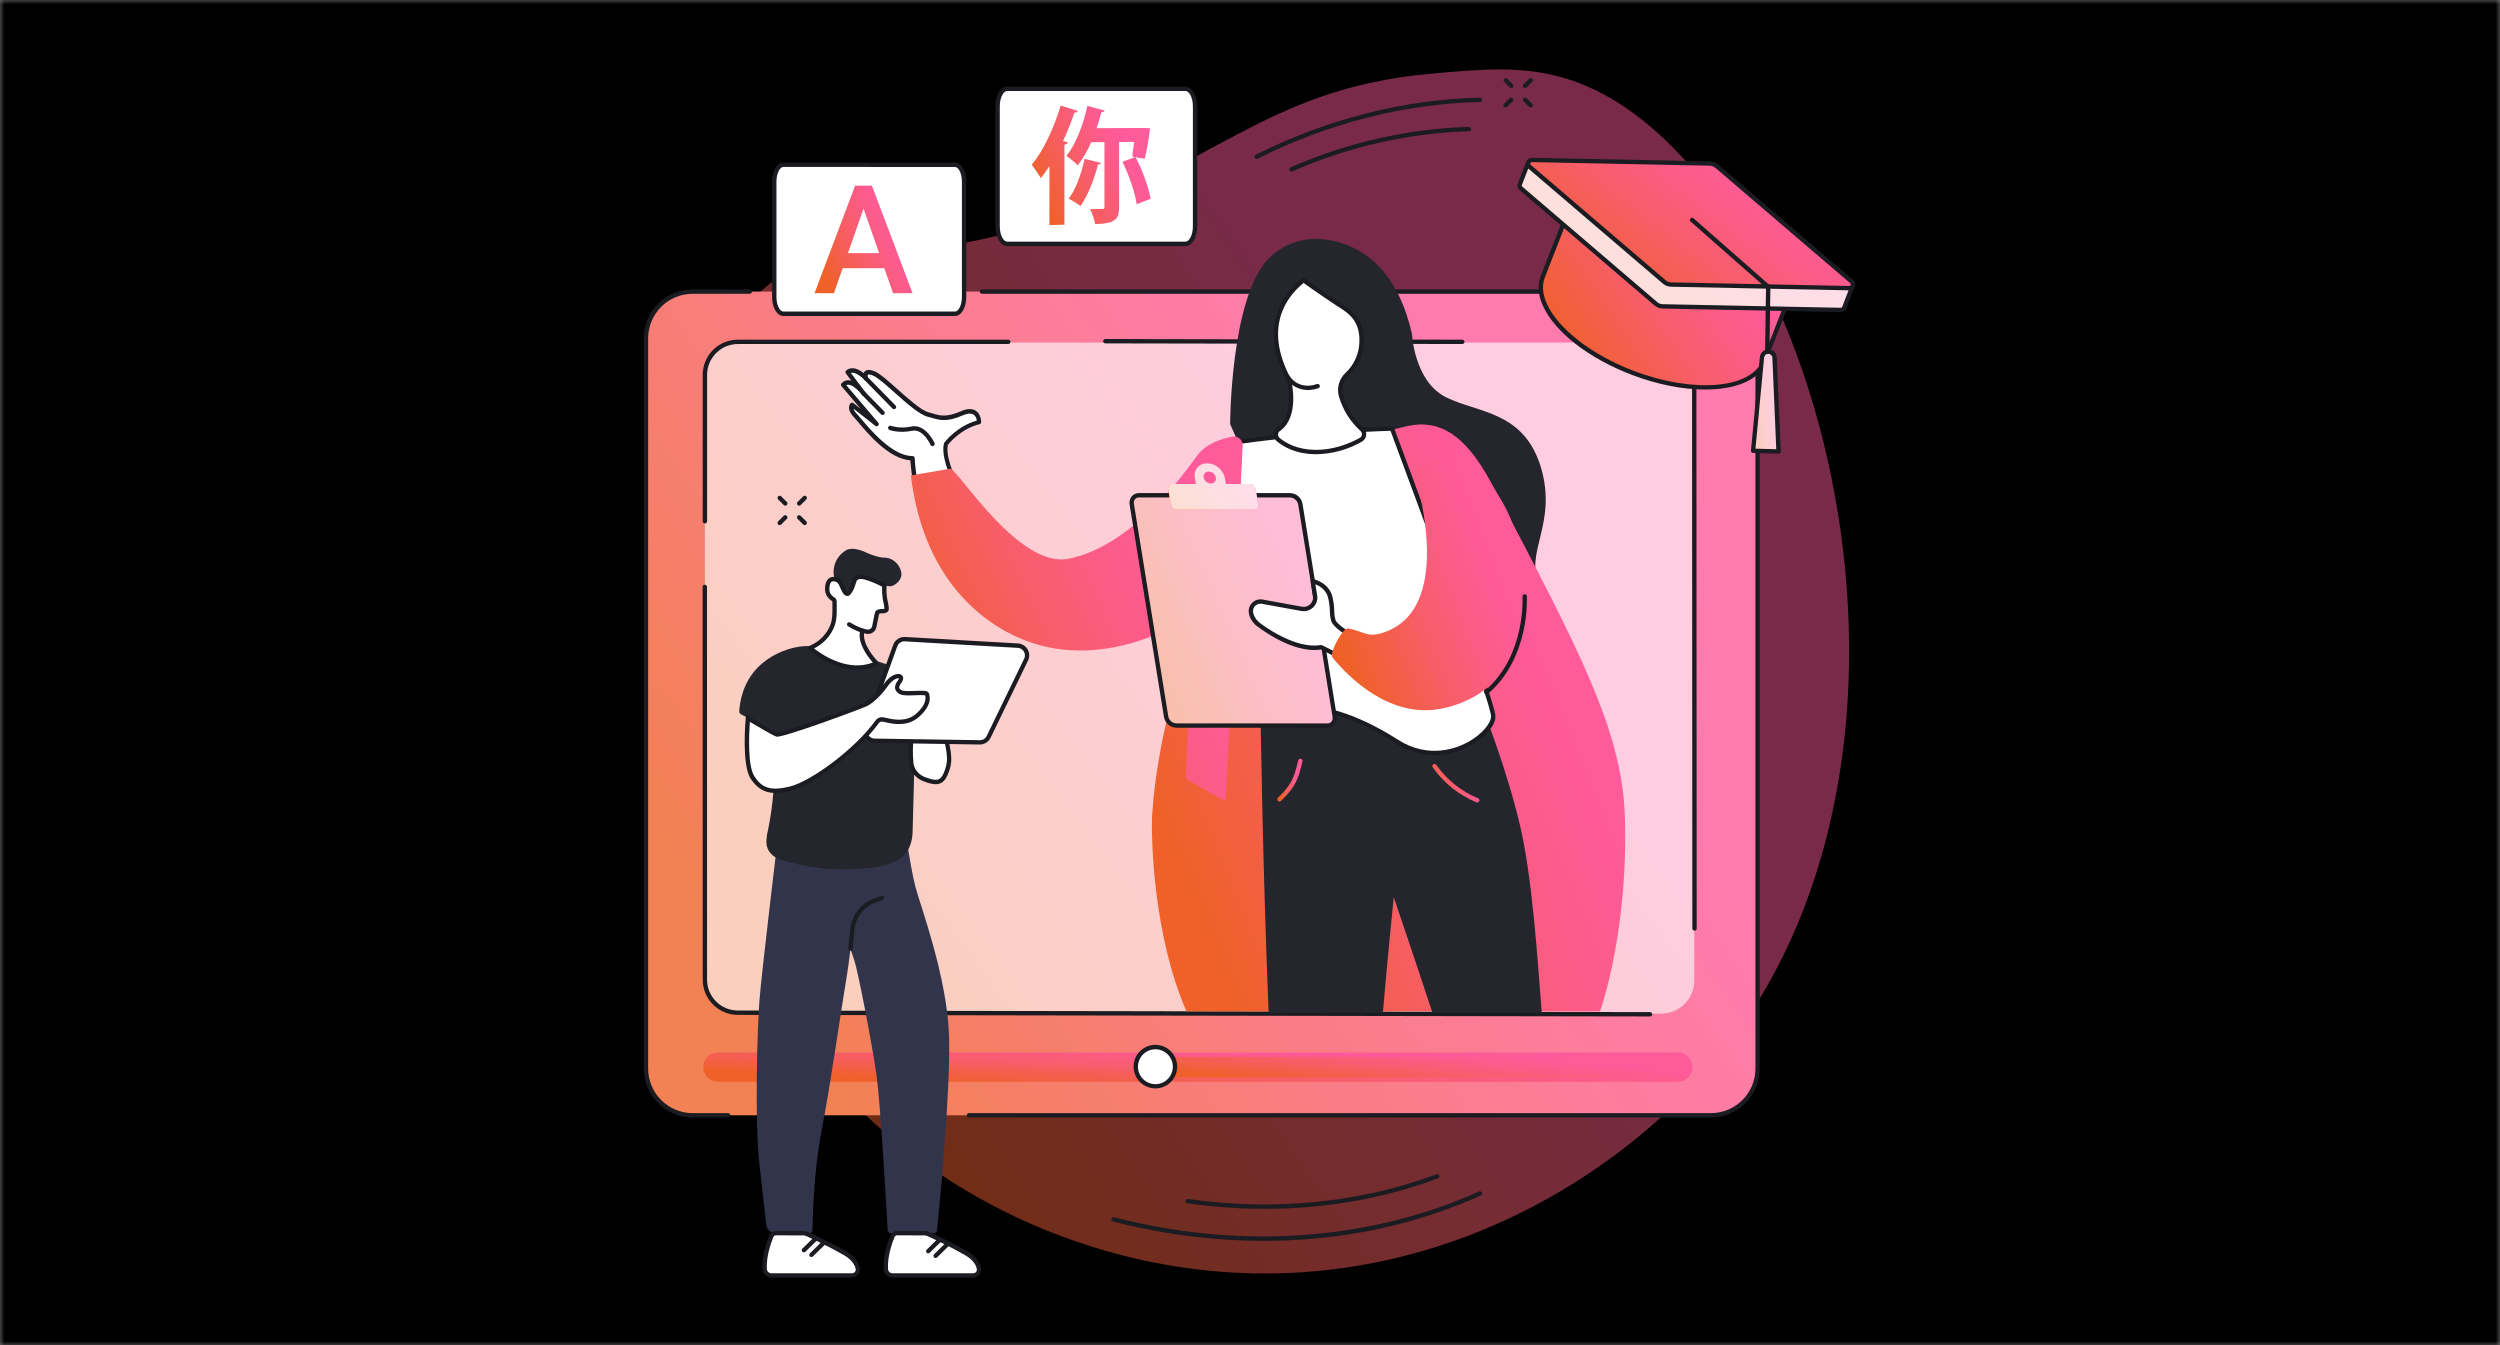 <svg width="288" height="155" viewBox="0 0 288 155" fill="none" xmlns="http://www.w3.org/2000/svg">
<rect x="0" y="0" width="288" height="155" fill="#808080" stroke="none"/>
<mask id="mask0_989_79093" style="mask-type:alpha" maskUnits="userSpaceOnUse" x="0" y="0" width="288" height="155">
<rect width="288" height="155" fill="#25262D"/>
</mask>
<g mask="url(#mask0_989_79093)">
<rect width="288" height="155" fill="current"/>
<path d="M117.967 140.637C124.58 143.638 137.243 148.081 152.99 146.296C173.196 144.005 189.126 132.661 198.077 121.628C227.779 85.014 208.591 17.99 180.61 9.114C175.534 7.503 170.639 7.957 164.615 8.513C145.457 10.285 139.763 19.618 119.416 25.895C100.9 31.607 98.817 25.975 90.586 31.317C72.732 42.903 71.829 76.349 80.392 99.363C83.68 108.202 93.766 129.653 117.967 140.637Z" opacity="0.47" fill="url(#paint0_linear_989_79093)"/>
<path d="M197.088 33.591H79.797C76.825 33.591 74.416 36 74.416 38.972V123.101C74.416 126.073 76.825 128.482 79.797 128.482H197.088C200.06 128.482 202.469 126.073 202.469 123.101V38.972C202.469 36 200.06 33.591 197.088 33.591Z" fill="url(#paint0_linear_989_79093)"/>
<path opacity="0.2" d="M197.088 33.591H79.797C76.825 33.591 74.416 36 74.416 38.972V123.101C74.416 126.073 76.825 128.482 79.797 128.482H197.088C200.06 128.482 202.469 126.073 202.469 123.101V38.972C202.469 36 200.06 33.591 197.088 33.591Z" fill="white"/>
<path d="M191.376 39.475H85.003C82.904 39.475 81.203 41.176 81.203 43.275V112.958C81.203 115.057 82.904 116.758 85.003 116.758H191.376C193.474 116.758 195.175 115.057 195.175 112.958V43.275C195.175 41.176 193.474 39.475 191.376 39.475Z" fill="white"/>
<path opacity="0.3" d="M191.376 39.475H85.003C82.904 39.475 81.203 41.176 81.203 43.275V112.958C81.203 115.057 82.904 116.758 85.003 116.758H191.376C193.474 116.758 195.175 115.057 195.175 112.958V43.275C195.175 41.176 193.474 39.475 191.376 39.475Z" fill="url(#paint1_linear_989_79093)"/>
<path d="M168.455 39.632L127.333 39.558C127.267 39.558 127.203 39.532 127.156 39.485C127.108 39.438 127.082 39.374 127.082 39.307C127.082 39.24 127.108 39.177 127.156 39.13C127.203 39.082 127.267 39.056 127.333 39.056L168.453 39.13C168.52 39.13 168.584 39.156 168.631 39.203C168.678 39.25 168.705 39.314 168.705 39.381C168.705 39.447 168.678 39.511 168.631 39.558C168.584 39.605 168.52 39.632 168.453 39.632H168.455Z" fill="#1B1C21"/>
<path d="M81.202 60.301C81.136 60.301 81.072 60.275 81.025 60.227C80.978 60.18 80.951 60.116 80.951 60.05V43.181C80.951 42.107 81.378 41.076 82.137 40.317C82.897 39.557 83.926 39.13 85.001 39.13H116.15C116.216 39.13 116.28 39.156 116.327 39.203C116.374 39.25 116.401 39.314 116.401 39.381C116.401 39.447 116.374 39.511 116.327 39.559C116.28 39.606 116.216 39.632 116.15 39.632H85.001C84.061 39.634 83.16 40.009 82.496 40.674C81.832 41.34 81.459 42.241 81.459 43.181V60.05C81.459 60.083 81.452 60.116 81.439 60.147C81.426 60.178 81.407 60.206 81.383 60.229C81.359 60.253 81.331 60.271 81.3 60.283C81.269 60.296 81.236 60.302 81.202 60.301Z" fill="#1B1C21"/>
<path d="M190.081 117.096L85.001 116.915C83.928 116.913 82.9 116.486 82.141 115.727C81.383 114.968 80.957 113.939 80.957 112.866L80.941 67.609C80.941 67.543 80.968 67.479 81.015 67.431C81.062 67.384 81.126 67.358 81.193 67.358C81.259 67.358 81.323 67.384 81.37 67.431C81.417 67.479 81.444 67.543 81.444 67.609L81.454 112.866C81.454 113.806 81.828 114.708 82.493 115.373C83.158 116.038 84.06 116.412 85.001 116.413L190.086 116.594C190.152 116.594 190.216 116.62 190.263 116.667C190.31 116.714 190.337 116.778 190.337 116.845C190.337 116.911 190.31 116.975 190.263 117.022C190.216 117.07 190.152 117.096 190.086 117.096H190.081Z" fill="#1B1C21"/>
<path d="M195.208 107.216C195.142 107.216 195.078 107.189 195.031 107.142C194.984 107.095 194.957 107.031 194.957 106.964L194.924 43.181C194.923 42.241 194.55 41.34 193.886 40.674C193.222 40.009 192.322 39.634 191.382 39.632H189.101C189.034 39.632 188.97 39.606 188.923 39.559C188.876 39.511 188.85 39.447 188.85 39.381C188.85 39.314 188.876 39.25 188.923 39.203C188.97 39.156 189.034 39.13 189.101 39.13H191.382C192.455 39.132 193.483 39.56 194.241 40.319C195 41.078 195.426 42.108 195.426 43.181L195.46 106.964C195.46 107.031 195.433 107.095 195.386 107.142C195.339 107.189 195.275 107.216 195.208 107.216Z" fill="#1B1C21"/>
<path d="M197.097 128.735H111.628C111.562 128.735 111.498 128.709 111.451 128.662C111.403 128.614 111.377 128.551 111.377 128.484C111.377 128.417 111.403 128.353 111.451 128.306C111.498 128.259 111.562 128.233 111.628 128.233H197.106C198.464 128.23 199.766 127.688 200.726 126.726C201.686 125.765 202.225 124.462 202.225 123.103V38.972C202.225 37.614 201.686 36.31 200.726 35.349C199.766 34.387 198.464 33.846 197.106 33.843H113.124C113.057 33.843 112.993 33.816 112.946 33.769C112.899 33.722 112.872 33.658 112.872 33.591C112.872 33.525 112.899 33.461 112.946 33.414C112.993 33.367 113.057 33.34 113.124 33.34H197.097C198.589 33.343 200.019 33.938 201.073 34.994C202.127 36.05 202.719 37.48 202.719 38.972V123.101C202.72 124.594 202.128 126.025 201.074 127.081C200.02 128.138 198.59 128.732 197.097 128.735Z" fill="#1B1C21"/>
<path d="M83.869 128.735H79.786C78.294 128.732 76.864 128.138 75.81 127.082C74.756 126.026 74.164 124.595 74.164 123.103V38.972C74.165 37.48 74.757 36.05 75.811 34.994C76.865 33.938 78.294 33.343 79.786 33.34H86.376C86.442 33.34 86.506 33.367 86.553 33.414C86.601 33.461 86.627 33.525 86.627 33.591C86.627 33.658 86.601 33.722 86.553 33.769C86.506 33.816 86.442 33.843 86.376 33.843H79.786C78.427 33.846 77.126 34.387 76.166 35.349C75.206 36.31 74.667 37.614 74.666 38.972V123.101C74.666 124.46 75.206 125.764 76.165 126.726C77.125 127.688 78.427 128.23 79.786 128.233H83.869C83.936 128.233 83.999 128.259 84.046 128.306C84.094 128.353 84.12 128.417 84.12 128.484C84.12 128.551 84.094 128.614 84.046 128.662C83.999 128.709 83.936 128.735 83.869 128.735Z" fill="#1B1C21"/>
<path d="M193.335 124.369H82.656C82.467 124.369 82.28 124.332 82.106 124.26C81.931 124.188 81.773 124.082 81.64 123.948C81.506 123.815 81.4 123.657 81.328 123.482C81.256 123.308 81.219 123.121 81.219 122.932C81.219 122.551 81.37 122.186 81.639 121.916C81.909 121.646 82.274 121.494 82.656 121.494H193.335C193.717 121.494 194.082 121.646 194.352 121.916C194.621 122.186 194.772 122.551 194.772 122.932C194.772 123.121 194.735 123.308 194.663 123.482C194.591 123.657 194.485 123.815 194.352 123.948C194.218 124.082 194.06 124.188 193.885 124.26C193.711 124.332 193.524 124.369 193.335 124.369Z" fill="url(#paint2_linear_989_79093)"/>
<path d="M193.337 124.369H133.035V121.494H193.337C193.718 121.494 194.084 121.646 194.353 121.916C194.623 122.186 194.774 122.551 194.774 122.932C194.774 123.314 194.623 123.679 194.353 123.948C194.084 124.218 193.718 124.369 193.337 124.369Z" fill="url(#paint3_linear_989_79093)"/>
<path d="M193.336 124.621H82.656C82.217 124.607 81.801 124.423 81.496 124.107C81.19 123.792 81.019 123.371 81.019 122.932C81.019 122.493 81.19 122.071 81.496 121.756C81.801 121.44 82.217 121.256 82.656 121.243H193.336C193.775 121.256 194.191 121.44 194.496 121.756C194.802 122.071 194.973 122.493 194.973 122.932C194.973 123.371 194.802 123.792 194.496 124.107C194.191 124.423 193.775 124.607 193.336 124.621ZM82.656 121.745C82.349 121.757 82.059 121.887 81.846 122.108C81.632 122.329 81.513 122.624 81.513 122.932C81.513 123.239 81.632 123.534 81.846 123.755C82.059 123.977 82.349 124.107 82.656 124.118H193.336C193.643 124.107 193.934 123.977 194.147 123.755C194.36 123.534 194.479 123.239 194.479 122.932C194.479 122.624 194.36 122.329 194.147 122.108C193.934 121.887 193.643 121.757 193.336 121.745H82.656Z" fill="url(#paint4_linear_989_79093)"/>
<path d="M133.112 125.135C134.355 125.135 135.363 124.126 135.363 122.881C135.363 121.636 134.355 120.626 133.112 120.626C131.869 120.626 130.861 121.636 130.861 122.881C130.861 124.126 131.869 125.135 133.112 125.135Z" fill="white"/>
<path d="M133.112 125.386C132.614 125.388 132.127 125.243 131.713 124.968C131.298 124.694 130.974 124.302 130.782 123.843C130.591 123.384 130.539 122.879 130.635 122.391C130.73 121.903 130.969 121.454 131.319 121.102C131.67 120.749 132.118 120.509 132.606 120.411C133.093 120.313 133.599 120.362 134.059 120.552C134.518 120.742 134.911 121.064 135.188 121.477C135.464 121.89 135.612 122.376 135.612 122.874C135.612 123.538 135.349 124.175 134.88 124.646C134.412 125.117 133.776 125.383 133.112 125.386ZM133.112 120.878C132.714 120.875 132.324 120.991 131.992 121.211C131.66 121.43 131.401 121.743 131.247 122.11C131.093 122.477 131.051 122.881 131.127 123.272C131.204 123.663 131.394 124.022 131.675 124.304C131.955 124.586 132.313 124.779 132.704 124.857C133.094 124.936 133.498 124.897 133.866 124.745C134.234 124.593 134.549 124.336 134.77 124.005C134.991 123.674 135.11 123.285 135.11 122.887C135.11 122.356 134.899 121.847 134.525 121.47C134.151 121.094 133.643 120.881 133.112 120.878Z" fill="#1B1C21"/>
<path d="M141.711 48.853C141.711 48.853 141.743 34.384 146.112 29.815C146.927 28.979 147.922 28.341 149.023 27.951C150.123 27.561 151.298 27.429 152.457 27.566C155.82 27.936 160.742 29.999 162.658 38.48C162.658 38.48 162.917 43.931 166.568 45.758C170.219 47.585 175.561 47.325 177.516 53.853C179.47 60.381 175.463 63.809 177.419 67.465C179.375 71.121 178.886 73.93 178.661 79.563C178.368 86.932 167.675 91.847 156.987 83.621L141.711 48.853Z" fill="#25262D"/>
<path d="M184.326 116.51C186.655 109.443 187.452 100.46 187.173 93.786C186.771 84.073 181.946 74.909 172.298 56.573C170.829 53.78 168.478 49.514 164.688 48.972C162.952 48.722 162.257 48.99 155.283 50.908C147.697 52.993 145.771 50.774 142.516 52.83C139.151 54.954 138.558 58.995 137.269 66.909C134.69 82.723 134.392 82.956 134.043 84.612C134.043 84.612 133.02 89.27 132.737 93.756C132.57 96.367 132.846 107.746 136.686 116.51H184.326Z" fill="url(#paint5_linear_989_79093)"/>
<path d="M159.307 116.678C159.861 110.146 160.563 103.366 160.563 103.366C160.563 103.366 162.477 108.974 165.021 116.678H177.611C177.109 110.314 176.521 100.936 175.032 94.766C173.106 86.778 169.326 77.8 169.326 77.8L145.211 82.033C145.211 82.033 145.457 100.098 146.149 116.678H159.307Z" fill="#25262D"/>
<path d="M170.173 92.442C170.14 92.442 170.107 92.436 170.077 92.423C168.053 91.59 166.31 90.195 165.053 88.404C165.014 88.35 164.998 88.282 165.009 88.216C165.02 88.151 165.057 88.092 165.111 88.053C165.165 88.014 165.232 87.998 165.298 88.009C165.364 88.02 165.423 88.057 165.462 88.111C166.664 89.827 168.332 91.164 170.27 91.963C170.324 91.984 170.368 92.025 170.396 92.076C170.424 92.127 170.433 92.187 170.422 92.244C170.41 92.301 170.379 92.353 170.334 92.39C170.289 92.427 170.233 92.447 170.174 92.447L170.173 92.442Z" fill="url(#paint6_linear_989_79093)"/>
<path d="M147.389 92.333C147.339 92.332 147.29 92.316 147.25 92.287C147.209 92.258 147.177 92.218 147.159 92.172C147.141 92.125 147.138 92.075 147.149 92.026C147.16 91.977 147.185 91.933 147.221 91.899C148.859 90.353 149.097 89.419 149.455 88.004C149.489 87.875 149.522 87.742 149.557 87.605C149.564 87.571 149.578 87.54 149.597 87.512C149.616 87.483 149.641 87.46 149.67 87.441C149.699 87.423 149.732 87.411 149.765 87.406C149.799 87.401 149.834 87.403 149.867 87.411C149.9 87.42 149.931 87.435 149.958 87.456C149.985 87.477 150.007 87.503 150.024 87.533C150.04 87.563 150.05 87.596 150.054 87.63C150.057 87.664 150.053 87.698 150.043 87.731C150.008 87.866 149.974 87.999 149.943 88.126C149.576 89.573 149.31 90.618 147.566 92.264C147.518 92.309 147.455 92.334 147.389 92.333Z" fill="url(#paint7_linear_989_79093)"/>
<path d="M108.979 51.132C108.979 51.132 110.416 49.218 112.779 48.642C112.779 48.642 112.803 46.734 110.749 47.637C108.696 48.54 107.874 47.989 106.956 47.773C105.344 47.392 101.914 43.511 100.638 43.017C99.362 42.523 99.758 43.589 99.758 43.589C99.758 43.589 98.506 42.179 97.645 42.886L99.487 45.321C99.487 45.321 98 43.352 97.143 44.341L100.994 48.851L98.176 46.632C98.176 46.632 97.782 47.066 98.511 47.833C99.239 48.6 102.247 52.788 105.117 52.788C105.117 52.788 105.496 65.489 115.08 71.404C116.286 67.609 116.621 67.385 117.798 63.545C111.702 60.824 108.323 53.219 108.979 51.132Z" fill="white"/>
<path d="M115.075 71.657C115.028 71.657 114.983 71.643 114.943 71.618C109.927 68.523 107.454 63.57 106.261 59.959C105.519 57.715 105.053 55.389 104.873 53.033C102.405 52.853 99.983 49.968 98.801 48.558C98.595 48.313 98.432 48.119 98.325 48.009C97.436 47.083 97.953 46.49 97.975 46.466C98.017 46.421 98.075 46.392 98.137 46.387C98.199 46.381 98.26 46.399 98.31 46.436L99.147 47.091L96.944 44.498C96.902 44.453 96.879 44.393 96.879 44.331C96.879 44.269 96.902 44.209 96.944 44.164C97.041 44.046 97.164 43.952 97.303 43.889C97.443 43.826 97.594 43.796 97.747 43.8C97.857 43.804 97.966 43.824 98.07 43.857L97.442 43.02C97.403 42.968 97.386 42.903 97.394 42.839C97.401 42.774 97.434 42.716 97.484 42.675C98.166 42.115 98.992 42.581 99.494 42.983C99.521 42.908 99.565 42.841 99.621 42.785C99.946 42.464 100.534 42.69 100.728 42.765C101.329 42.998 102.284 43.849 103.389 44.834C104.694 45.996 106.171 47.312 107.015 47.513C107.182 47.55 107.333 47.598 107.486 47.644C108.241 47.871 109.023 48.106 110.649 47.391C111.396 47.056 111.989 47.041 112.423 47.325C113.034 47.731 113.03 48.591 113.03 48.628C113.03 48.684 113.01 48.738 112.975 48.782C112.94 48.825 112.892 48.856 112.838 48.869C110.758 49.372 109.41 50.978 109.207 51.232C108.643 53.269 111.962 60.646 117.895 63.3C117.952 63.325 117.997 63.369 118.022 63.424C118.048 63.48 118.052 63.543 118.034 63.602C117.415 65.626 117.03 66.641 116.624 67.715C116.261 68.674 115.886 69.667 115.315 71.464C115.304 71.502 115.285 71.537 115.258 71.566C115.232 71.595 115.199 71.618 115.162 71.632C115.135 71.646 115.106 71.654 115.075 71.657ZM98.328 47.079C98.396 47.303 98.523 47.503 98.695 47.66C98.812 47.784 98.98 47.983 99.198 48.236C100.278 49.524 102.808 52.539 105.124 52.539C105.19 52.539 105.253 52.564 105.3 52.61C105.347 52.656 105.374 52.718 105.375 52.783C105.375 52.907 105.853 65.176 114.946 71.02C115.467 69.403 115.822 68.463 116.165 67.554C116.556 66.526 116.922 65.553 117.505 63.682C111.317 60.783 108.085 53.187 108.757 51.057C108.765 51.029 108.778 51.003 108.795 50.98C108.854 50.901 110.23 49.097 112.528 48.452C112.516 48.318 112.478 48.187 112.414 48.068C112.351 47.949 112.264 47.844 112.16 47.759C111.813 47.531 111.267 47.692 110.868 47.868C109.072 48.658 108.162 48.384 107.352 48.141C107.199 48.096 107.055 48.052 106.91 48.019C105.942 47.791 104.48 46.488 103.058 45.227C102.033 44.314 101.067 43.452 100.546 43.253C100.156 43.1 100 43.135 99.975 43.16C99.939 43.273 99.946 43.396 99.995 43.504C100.014 43.559 100.015 43.619 99.995 43.674C99.975 43.73 99.938 43.776 99.888 43.807C99.837 43.837 99.778 43.848 99.721 43.84C99.663 43.831 99.61 43.802 99.571 43.758C99.561 43.747 98.677 42.78 98.02 42.968L99.685 45.17C99.725 45.223 99.743 45.29 99.733 45.357C99.724 45.423 99.689 45.482 99.635 45.523C99.582 45.563 99.515 45.58 99.449 45.571C99.383 45.562 99.323 45.526 99.283 45.473C99.045 45.158 98.3 44.334 97.731 44.316C97.646 44.312 97.562 44.33 97.488 44.37L101.172 48.689C101.214 48.736 101.237 48.797 101.236 48.861C101.235 48.924 101.21 48.985 101.167 49.03C101.123 49.076 101.063 49.104 101 49.107C100.937 49.111 100.874 49.091 100.825 49.05L98.328 47.079Z" fill="#1B1C21"/>
<path d="M102.985 47.136C102.917 47.136 102.853 47.109 102.805 47.061L99.58 43.767C99.556 43.743 99.536 43.715 99.523 43.684C99.509 43.654 99.502 43.62 99.502 43.587C99.502 43.553 99.508 43.52 99.521 43.488C99.534 43.457 99.553 43.429 99.577 43.405C99.601 43.382 99.63 43.363 99.661 43.351C99.693 43.339 99.726 43.333 99.76 43.334C99.793 43.334 99.827 43.342 99.857 43.356C99.888 43.37 99.916 43.39 99.938 43.415L103.165 46.709C103.2 46.745 103.224 46.789 103.233 46.838C103.242 46.887 103.237 46.937 103.217 46.983C103.198 47.029 103.166 47.068 103.124 47.095C103.083 47.122 103.034 47.136 102.985 47.136Z" fill="#1B1C21"/>
<path d="M101.671 47.803C101.638 47.803 101.604 47.796 101.574 47.783C101.543 47.77 101.515 47.751 101.492 47.727L99.305 45.504C99.28 45.48 99.261 45.452 99.247 45.421C99.234 45.39 99.227 45.357 99.227 45.323C99.226 45.29 99.233 45.256 99.246 45.225C99.259 45.194 99.278 45.166 99.302 45.142C99.326 45.119 99.355 45.1 99.386 45.088C99.417 45.075 99.451 45.069 99.484 45.07C99.518 45.071 99.551 45.079 99.582 45.093C99.613 45.107 99.64 45.127 99.663 45.152L101.85 47.381C101.897 47.428 101.924 47.492 101.924 47.558C101.924 47.625 101.897 47.689 101.85 47.736C101.826 47.758 101.798 47.776 101.767 47.787C101.736 47.799 101.704 47.804 101.671 47.803Z" fill="#1B1C21"/>
<path d="M107.427 51.39C107.378 51.39 107.331 51.376 107.29 51.35C107.25 51.324 107.217 51.286 107.197 51.243C107.189 51.224 106.335 49.37 105.092 49.625C103.585 49.935 102.518 49.548 102.473 49.531C102.442 49.52 102.413 49.502 102.388 49.48C102.364 49.458 102.344 49.431 102.33 49.4C102.316 49.37 102.308 49.337 102.307 49.304C102.306 49.271 102.311 49.238 102.323 49.207C102.334 49.176 102.352 49.147 102.375 49.123C102.397 49.099 102.425 49.079 102.455 49.065C102.485 49.052 102.518 49.044 102.551 49.044C102.585 49.043 102.618 49.048 102.649 49.06C103.411 49.283 104.218 49.307 104.993 49.133C106.626 48.797 107.616 50.944 107.658 51.035C107.675 51.073 107.683 51.115 107.679 51.157C107.676 51.199 107.663 51.24 107.64 51.275C107.617 51.31 107.586 51.34 107.549 51.359C107.512 51.38 107.47 51.39 107.428 51.39H107.427Z" fill="#1B1C21"/>
<path d="M142.468 50.923C142.468 50.923 151.481 49.631 160.354 49.372C160.354 49.372 172.02 80.585 172.02 82.547C172.02 84.51 166.431 88.961 160.891 85.418C151.65 79.508 145.878 81.524 141.323 82.589C134.498 84.189 142.468 50.923 142.468 50.923Z" fill="white"/>
<path d="M165.244 86.997C163.647 86.987 162.088 86.512 160.756 85.63C152.247 80.188 146.759 81.526 142.348 82.601C142.013 82.681 141.697 82.769 141.382 82.834C141.071 82.924 140.742 82.928 140.43 82.845C140.117 82.762 139.833 82.596 139.608 82.363C135.68 78.414 141.953 51.988 142.224 50.864C142.236 50.815 142.262 50.77 142.299 50.737C142.337 50.703 142.383 50.681 142.433 50.675C142.524 50.661 151.562 49.377 160.353 49.121C160.406 49.119 160.458 49.135 160.501 49.165C160.545 49.195 160.578 49.238 160.595 49.288C161.073 50.564 172.278 80.565 172.278 82.551C172.278 83.581 171.039 85.006 169.336 85.939C168.08 86.624 166.675 86.987 165.244 86.997ZM148.807 81.119C152.125 81.119 156.075 82.037 161.033 85.207C164.606 87.493 167.86 86.17 169.093 85.495C170.767 84.577 171.772 83.274 171.772 82.546C171.772 81.038 164.236 60.457 160.185 49.628C152.147 49.876 143.941 50.968 142.676 51.147C142.139 53.44 136.39 78.411 139.967 82.01C140.132 82.18 140.341 82.301 140.571 82.36C140.801 82.419 141.043 82.414 141.27 82.345C141.584 82.271 141.905 82.194 142.233 82.114C144.165 81.641 146.305 81.119 148.807 81.119Z" fill="#1B1C21"/>
<path d="M104.93 54.77C106.489 67.609 114.204 72.535 118.972 74.085C128.506 77.185 137.41 70.86 137.41 70.86L136.59 89.698C136.59 89.698 141.197 92.433 141.197 92.19C141.197 91.973 142.829 58.079 143.154 51.328C143.162 51.178 143.135 51.029 143.076 50.891C143.018 50.754 142.929 50.631 142.816 50.532C142.703 50.434 142.57 50.362 142.425 50.322C142.281 50.282 142.129 50.276 141.982 50.303C140.748 50.523 138.877 51.097 137.831 52.591C136.173 54.955 130.172 62.974 123.093 64.372C117.409 65.487 110.533 54.361 109.497 53.989L104.93 54.77Z" fill="url(#paint8_linear_989_79093)"/>
<path d="M131.209 57.059H148.639C148.923 57.071 149.194 57.18 149.408 57.368C149.621 57.556 149.764 57.812 149.811 58.092L153.767 82.554C153.859 83.124 153.487 83.586 152.938 83.586H135.497C135.215 83.572 134.946 83.462 134.735 83.275C134.524 83.087 134.383 82.833 134.335 82.554L130.385 58.087C130.287 57.516 130.658 57.059 131.209 57.059Z" fill="url(#paint9_linear_989_79093)"/>
<path opacity="0.6" d="M131.209 57.059H148.639C148.923 57.07 149.194 57.179 149.408 57.367C149.621 57.556 149.764 57.811 149.811 58.092L153.767 82.554C153.859 83.123 153.487 83.586 152.938 83.586H135.497C135.215 83.572 134.946 83.462 134.735 83.274C134.524 83.087 134.383 82.833 134.335 82.554L130.385 58.087C130.287 57.516 130.658 57.059 131.209 57.059Z" fill="white"/>
<path d="M152.928 83.832H135.498C135.156 83.82 134.828 83.69 134.571 83.463C134.313 83.236 134.143 82.928 134.088 82.589L130.132 58.127C130.102 57.96 130.108 57.789 130.15 57.625C130.192 57.461 130.27 57.307 130.377 57.176C130.48 57.056 130.609 56.96 130.754 56.895C130.899 56.831 131.056 56.799 131.214 56.803H148.639C148.982 56.815 149.31 56.946 149.567 57.173C149.825 57.399 149.996 57.708 150.051 58.047L153.998 82.514C154.028 82.68 154.022 82.852 153.98 83.016C153.938 83.179 153.861 83.332 153.754 83.463C153.651 83.581 153.524 83.675 153.382 83.739C153.239 83.802 153.084 83.834 152.928 83.832ZM131.209 57.305C131.124 57.303 131.04 57.319 130.963 57.353C130.885 57.387 130.816 57.438 130.76 57.502C130.7 57.578 130.657 57.666 130.635 57.76C130.612 57.854 130.61 57.952 130.628 58.047L134.584 82.514C134.622 82.733 134.733 82.933 134.899 83.082C135.065 83.231 135.276 83.32 135.498 83.335H152.928C153.013 83.337 153.097 83.32 153.174 83.286C153.252 83.253 153.321 83.202 153.377 83.139C153.437 83.063 153.48 82.975 153.503 82.881C153.526 82.787 153.528 82.689 153.509 82.594L149.554 58.132C149.514 57.913 149.402 57.713 149.236 57.564C149.07 57.416 148.86 57.326 148.638 57.31L131.209 57.305Z" fill="#1B1C21"/>
<path d="M151.226 66.954L151.515 68.796C151.521 68.993 151.482 69.189 151.402 69.369C151.322 69.55 151.203 69.71 151.054 69.838C150.904 69.966 150.728 70.06 150.538 70.111C150.348 70.163 150.148 70.171 149.955 70.136L145.411 69.309C145.247 69.278 145.078 69.285 144.917 69.329C144.756 69.373 144.608 69.453 144.482 69.563C144.356 69.673 144.257 69.809 144.192 69.963C144.126 70.117 144.097 70.283 144.105 70.449C144.128 70.855 144.309 71.325 144.812 71.816C145.046 72.044 149.079 75.12 152.18 74.561C152.314 74.537 155.216 76.172 155.327 76.091C155.814 75.743 156.154 74.628 156.261 73.688C156.271 73.608 153.858 72.246 153.614 71.498C153.369 70.749 153.567 70.158 153.26 68.843C152.897 67.298 151.226 66.954 151.226 66.954Z" fill="white"/>
<path d="M155.325 76.356C155.157 76.356 154.784 76.174 153.428 75.464C152.939 75.206 152.337 74.891 152.161 74.822C148.821 75.38 144.671 72.034 144.635 71.999C144.146 71.523 143.884 71.007 143.852 70.468C143.84 70.266 143.875 70.063 143.954 69.876C144.032 69.689 144.152 69.522 144.304 69.388C144.459 69.25 144.643 69.15 144.842 69.094C145.041 69.038 145.251 69.029 145.454 69.066L149.998 69.894C150.154 69.921 150.314 69.915 150.466 69.874C150.619 69.832 150.761 69.758 150.882 69.656C151.002 69.554 151.099 69.426 151.165 69.282C151.231 69.138 151.264 68.982 151.262 68.823L150.983 66.993C150.976 66.953 150.979 66.912 150.992 66.873C151.005 66.835 151.027 66.8 151.056 66.772C151.086 66.744 151.122 66.723 151.161 66.712C151.2 66.701 151.241 66.7 151.281 66.708C151.356 66.723 153.123 67.105 153.506 68.79C153.628 69.32 153.696 69.861 153.711 70.404C153.709 70.749 153.756 71.093 153.853 71.424C154.002 71.881 155.36 72.777 155.945 73.159C156.475 73.509 156.531 73.546 156.511 73.722C156.405 74.645 156.069 75.872 155.474 76.299C155.433 76.336 155.38 76.357 155.325 76.356ZM152.183 74.308C152.29 74.308 152.486 74.398 153.66 75.015C154.196 75.294 154.975 75.703 155.256 75.817C155.573 75.502 155.868 74.693 155.988 73.794L155.662 73.576C154.605 72.879 153.557 72.153 153.369 71.577C153.258 71.203 153.202 70.815 153.201 70.424C153.189 69.911 153.124 69.401 153.009 68.9C152.788 67.941 152.004 67.495 151.533 67.311L151.761 68.76C151.762 68.771 151.762 68.782 151.761 68.793C151.767 69.027 151.721 69.26 151.625 69.474C151.53 69.688 151.388 69.877 151.21 70.03C151.033 70.182 150.823 70.293 150.597 70.354C150.371 70.416 150.134 70.426 149.904 70.384L145.361 69.557C145.232 69.533 145.1 69.539 144.974 69.574C144.848 69.609 144.732 69.673 144.634 69.76C144.539 69.843 144.464 69.946 144.415 70.062C144.366 70.178 144.343 70.304 144.349 70.43C144.374 70.84 144.587 71.243 144.982 71.629C145.332 71.963 149.224 74.831 152.125 74.308C152.144 74.306 152.164 74.306 152.183 74.308Z" fill="#1B1C21"/>
<path d="M155.276 72.39C157.278 72.725 157.556 73.703 160.039 72.612C165.636 70.148 164.578 61.54 163.625 57.256C163.429 56.375 163.184 55.516 162.92 54.709C162.432 53.224 168.446 51.849 169.506 52.993C170.993 54.59 172.274 56.367 173.321 58.281C176.808 64.68 177.943 78.999 166.287 81.588C160.143 82.951 155.26 77.903 153.501 75.742C153.093 75.246 154.704 72.298 155.276 72.39Z" fill="url(#paint10_linear_989_79093)"/>
<path d="M171.234 80.002C171.198 80.002 171.162 79.994 171.129 79.979C171.096 79.964 171.067 79.942 171.043 79.915C171.021 79.89 171.005 79.861 170.995 79.829C170.984 79.797 170.981 79.764 170.983 79.731C170.986 79.698 170.995 79.666 171.01 79.637C171.025 79.607 171.046 79.581 171.071 79.56C175.792 75.525 175.395 68.79 175.392 68.723C175.39 68.69 175.394 68.657 175.405 68.625C175.415 68.594 175.432 68.565 175.454 68.54C175.475 68.515 175.502 68.495 175.532 68.48C175.561 68.466 175.593 68.457 175.626 68.455C175.659 68.453 175.692 68.457 175.724 68.468C175.755 68.478 175.784 68.495 175.809 68.517C175.834 68.538 175.854 68.565 175.869 68.594C175.883 68.624 175.892 68.656 175.894 68.689C175.894 68.76 176.31 75.745 171.399 79.942C171.353 79.981 171.294 80.002 171.234 80.002Z" fill="#1B1C21"/>
<path fill-rule="evenodd" clip-rule="evenodd" d="M138.45 53.49C138.646 53.404 138.859 53.365 139.072 53.374C139.551 53.387 140.012 53.56 140.381 53.867C140.749 54.173 141.003 54.595 141.102 55.064L141.223 55.754H143.923C144.094 55.759 144.258 55.821 144.389 55.931C144.521 56.041 144.611 56.191 144.646 56.359L144.954 58.094C144.969 58.168 144.968 58.244 144.95 58.318C144.931 58.391 144.897 58.459 144.849 58.517C144.8 58.575 144.74 58.622 144.671 58.653C144.602 58.684 144.527 58.7 144.452 58.698H135.599C135.429 58.693 135.265 58.63 135.135 58.521C135.004 58.411 134.914 58.261 134.879 58.094L134.571 56.359C134.556 56.285 134.557 56.208 134.575 56.135C134.594 56.062 134.628 55.993 134.677 55.935C134.725 55.877 134.786 55.831 134.854 55.8C134.923 55.768 134.998 55.753 135.073 55.754H137.773L137.651 55.068C137.604 54.859 137.606 54.642 137.657 54.434C137.708 54.227 137.806 54.033 137.943 53.87C138.081 53.706 138.254 53.576 138.45 53.49ZM138.953 55.499C139.127 55.643 139.35 55.714 139.575 55.694L139.581 55.691C139.724 55.675 139.856 55.605 139.948 55.496C140.04 55.386 140.087 55.244 140.077 55.101C140.056 54.876 139.947 54.669 139.774 54.524C139.601 54.38 139.378 54.309 139.153 54.329C139.008 54.343 138.875 54.413 138.781 54.524C138.687 54.634 138.641 54.777 138.65 54.922C138.671 55.147 138.78 55.354 138.953 55.499Z" fill="url(#paint11_linear_989_79093)"/>
<path opacity="0.8" fill-rule="evenodd" clip-rule="evenodd" d="M138.45 53.49C138.646 53.404 138.859 53.365 139.072 53.374C139.551 53.387 140.012 53.56 140.381 53.867C140.749 54.173 141.003 54.595 141.102 55.064L141.223 55.754H143.923C144.094 55.759 144.258 55.821 144.389 55.931C144.521 56.041 144.611 56.191 144.646 56.359L144.954 58.094C144.969 58.168 144.968 58.244 144.95 58.318C144.931 58.391 144.897 58.459 144.849 58.517C144.8 58.575 144.74 58.622 144.671 58.653C144.602 58.684 144.527 58.7 144.452 58.698H135.599C135.429 58.693 135.265 58.63 135.135 58.521C135.004 58.411 134.914 58.261 134.879 58.094L134.571 56.359C134.556 56.285 134.557 56.208 134.575 56.135C134.594 56.062 134.628 55.993 134.677 55.935C134.725 55.877 134.786 55.831 134.854 55.8C134.923 55.768 134.998 55.753 135.073 55.754H137.773L137.651 55.068C137.604 54.859 137.606 54.642 137.657 54.434C137.708 54.227 137.806 54.033 137.943 53.87C138.081 53.706 138.254 53.576 138.45 53.49ZM138.953 55.499C139.127 55.643 139.35 55.714 139.575 55.694L139.581 55.691C139.724 55.675 139.856 55.605 139.948 55.496C140.04 55.386 140.087 55.244 140.077 55.101C140.056 54.876 139.947 54.669 139.774 54.524C139.601 54.38 139.378 54.309 139.153 54.329C139.008 54.343 138.875 54.413 138.781 54.524C138.687 54.634 138.641 54.777 138.65 54.922C138.671 55.147 138.78 55.354 138.953 55.499Z" fill="white"/>
<path d="M150.161 32.282C149.636 32.722 144.528 36.356 148.487 43.747C148.487 43.747 149.543 47.886 147.304 49.449C147.21 49.515 147.131 49.602 147.075 49.703C147.02 49.804 146.988 49.916 146.983 50.031C146.978 50.147 147 50.262 147.047 50.367C147.093 50.473 147.164 50.566 147.252 50.64C148.006 51.266 149.361 52.038 151.473 52.073C153.787 52.112 155.71 51.263 156.775 50.66C156.877 50.601 156.964 50.519 157.029 50.42C157.093 50.321 157.133 50.209 157.146 50.091C157.158 49.974 157.143 49.855 157.101 49.745C157.059 49.635 156.991 49.536 156.904 49.457C155.767 48.424 154.935 47.098 154.5 45.624C154.376 45.19 154.373 44.73 154.491 44.294C154.609 43.858 154.844 43.462 155.17 43.15C156.171 42.223 156.771 40.944 156.845 39.582C157.021 36.591 155.216 35.73 154.035 34.95C151.642 33.365 150.161 32.282 150.161 32.282Z" fill="white"/>
<path d="M151.619 52.326H151.461C149.284 52.291 147.881 51.489 147.086 50.834C146.968 50.735 146.875 50.61 146.813 50.47C146.751 50.329 146.723 50.176 146.729 50.023C146.736 49.869 146.778 49.719 146.851 49.584C146.925 49.449 147.029 49.333 147.154 49.245C149.132 47.865 148.326 44.197 148.244 43.837C146.622 40.789 146.307 38.001 147.308 35.549C147.872 34.212 148.771 33.044 149.919 32.156L150.001 32.091L150.152 31.965L150.311 32.081C150.326 32.093 151.818 33.179 154.18 34.742L154.489 34.94C155.662 35.688 157.273 36.713 157.103 39.599C157.023 41.026 156.39 42.366 155.338 43.335C155.044 43.614 154.833 43.969 154.727 44.361C154.621 44.753 154.625 45.166 154.739 45.555C155.158 46.986 155.964 48.272 157.068 49.273C157.185 49.38 157.276 49.514 157.331 49.663C157.387 49.811 157.406 49.971 157.388 50.129C157.371 50.285 157.316 50.435 157.228 50.565C157.141 50.696 157.023 50.803 156.886 50.879C155.282 51.803 153.469 52.301 151.619 52.326ZM150.17 32.598C148.223 34.183 145.523 37.684 148.702 43.628L148.723 43.683C148.769 43.859 149.797 48.012 147.441 49.655C147.378 49.699 147.326 49.758 147.289 49.825C147.252 49.893 147.231 49.968 147.228 50.045C147.224 50.121 147.239 50.198 147.27 50.267C147.301 50.337 147.348 50.399 147.407 50.447C148.141 51.055 149.442 51.787 151.47 51.822C153.778 51.859 155.703 50.973 156.645 50.44C156.712 50.403 156.769 50.35 156.812 50.286C156.854 50.222 156.881 50.148 156.889 50.072C156.898 49.992 156.887 49.911 156.858 49.836C156.829 49.761 156.782 49.695 156.722 49.642C155.549 48.578 154.693 47.211 154.25 45.691C154.111 45.213 154.106 44.706 154.236 44.226C154.366 43.745 154.627 43.31 154.988 42.968C155.944 42.085 156.52 40.866 156.594 39.567C156.747 36.978 155.342 36.082 154.213 35.362L153.896 35.159C151.966 33.881 150.612 32.917 150.17 32.598Z" fill="#1B1C21"/>
<path d="M150.648 44.934C150.138 44.929 149.638 44.796 149.192 44.549C148.746 44.302 148.369 43.948 148.094 43.519C148.076 43.49 148.064 43.458 148.058 43.425C148.053 43.391 148.054 43.357 148.062 43.324C148.07 43.291 148.085 43.26 148.105 43.233C148.126 43.206 148.151 43.183 148.181 43.166C148.21 43.149 148.243 43.138 148.277 43.135C148.311 43.131 148.345 43.133 148.377 43.143C148.41 43.153 148.44 43.169 148.466 43.191C148.493 43.212 148.514 43.239 148.529 43.27C148.571 43.342 149.548 44.981 151.711 44.241C151.774 44.219 151.844 44.222 151.904 44.251C151.964 44.28 152.011 44.332 152.033 44.395C152.055 44.458 152.051 44.527 152.022 44.588C151.994 44.648 151.942 44.694 151.879 44.716C151.483 44.856 151.067 44.93 150.648 44.934Z" fill="#1B1C21"/>
<path d="M181.001 23.5L177.722 31.873C176.397 35.311 181.038 40.27 188.086 42.951C195.135 45.632 201.924 45.019 203.249 41.583L206.528 33.21L181.001 23.5Z" fill="url(#paint12_linear_989_79093)"/>
<path d="M196.423 44.874C193.836 44.874 190.896 44.291 187.998 43.187C183.019 41.293 179.083 38.23 177.728 35.194C177.174 33.952 177.094 32.804 177.487 31.783L180.766 23.409C180.79 23.348 180.838 23.298 180.898 23.271C180.959 23.244 181.028 23.242 181.09 23.265L206.618 32.978C206.681 33.003 206.731 33.051 206.758 33.112C206.785 33.173 206.787 33.243 206.762 33.305L203.483 41.678C202.814 43.434 200.804 44.547 197.838 44.815C197.379 44.855 196.907 44.875 196.423 44.874ZM181.143 23.823L177.961 31.965C177.618 32.856 177.697 33.874 178.194 34.99C179.477 37.864 183.397 40.896 188.182 42.717C195.092 45.344 201.747 44.795 203.021 41.493L206.203 33.354L181.143 23.823Z" fill="#1B1C21"/>
<path d="M208.222 30.934L197.27 20.395C197.057 20.213 196.788 20.111 196.508 20.105L181.268 20.683L176.057 18.7L175.087 21.212C175.054 21.295 175.048 21.386 175.069 21.472C175.091 21.558 175.139 21.636 175.208 21.693L190.762 35.002C190.975 35.182 191.244 35.285 191.524 35.291L212.051 35.705C212.14 35.707 212.227 35.682 212.301 35.632C212.375 35.582 212.432 35.511 212.463 35.427L213.432 32.915L208.222 30.934Z" fill="url(#paint13_linear_989_79093)"/>
<path opacity="0.8" d="M208.222 30.934L197.27 20.395C197.057 20.213 196.788 20.111 196.508 20.105L181.268 20.683L176.057 18.7L175.087 21.212C175.054 21.295 175.048 21.386 175.069 21.472C175.091 21.558 175.139 21.636 175.208 21.693L190.762 35.002C190.975 35.182 191.244 35.285 191.524 35.291L212.051 35.705C212.14 35.707 212.227 35.682 212.301 35.632C212.375 35.582 212.432 35.511 212.463 35.427L213.432 32.915L208.222 30.934Z" fill="white"/>
<path d="M212.061 35.958H212.048L191.521 35.544C191.183 35.537 190.858 35.413 190.6 35.194L175.046 21.89C174.938 21.8 174.861 21.677 174.827 21.54C174.792 21.404 174.802 21.259 174.855 21.128L175.824 18.616C175.848 18.555 175.896 18.505 175.956 18.478C176.017 18.451 176.086 18.449 176.148 18.472L181.312 20.437L196.498 19.861C196.842 19.865 197.173 19.989 197.434 20.211L208.36 30.723L213.523 32.687C213.554 32.699 213.583 32.716 213.607 32.739C213.631 32.762 213.65 32.789 213.664 32.819C213.689 32.881 213.689 32.95 213.664 33.012L212.694 35.524C212.646 35.652 212.559 35.763 212.446 35.84C212.333 35.918 212.198 35.959 212.061 35.958ZM176.203 19.022L175.324 21.306C175.308 21.34 175.305 21.378 175.314 21.414C175.323 21.45 175.343 21.482 175.372 21.505L190.927 34.814C191.096 34.957 191.309 35.038 191.531 35.043L212.058 35.455C212.094 35.455 212.13 35.443 212.159 35.422C212.189 35.401 212.212 35.372 212.225 35.338L213.104 33.057L208.127 31.165C208.096 31.153 208.068 31.135 208.044 31.111L197.091 20.572C196.924 20.434 196.715 20.357 196.498 20.353L181.275 20.931C181.242 20.932 181.208 20.926 181.177 20.914L176.203 19.022Z" fill="#1B1C21"/>
<path d="M213.313 32.441L197.759 19.132C197.546 18.95 197.277 18.847 196.997 18.841L176.47 18.427C176.381 18.425 176.294 18.451 176.22 18.501C176.146 18.55 176.09 18.621 176.058 18.704C176.026 18.787 176.021 18.878 176.042 18.964C176.064 19.05 176.111 19.128 176.179 19.186L191.733 32.494C191.946 32.676 192.216 32.779 192.497 32.784L213.022 33.198C213.11 33.2 213.198 33.175 213.272 33.126C213.346 33.076 213.403 33.005 213.434 32.922C213.466 32.839 213.472 32.748 213.45 32.662C213.428 32.576 213.38 32.499 213.313 32.441Z" fill="url(#paint14_linear_989_79093)"/>
<path d="M213.031 33.446H213.018L192.493 33.032C192.155 33.026 191.829 32.902 191.572 32.682L176.016 19.378C175.91 19.286 175.835 19.164 175.801 19.027C175.768 18.891 175.776 18.748 175.827 18.617C175.877 18.486 175.966 18.374 176.082 18.295C176.198 18.217 176.336 18.175 176.476 18.178L197.003 18.593C197.341 18.6 197.666 18.723 197.924 18.943L213.478 32.252C213.584 32.342 213.66 32.464 213.695 32.599C213.73 32.734 213.722 32.877 213.673 33.007C213.625 33.138 213.537 33.251 213.422 33.33C213.307 33.409 213.171 33.451 213.031 33.451V33.446ZM176.463 18.675C176.426 18.675 176.39 18.686 176.36 18.707C176.33 18.729 176.307 18.759 176.295 18.794C176.281 18.828 176.277 18.865 176.286 18.901C176.295 18.937 176.315 18.968 176.344 18.991L191.9 32.3C192.069 32.444 192.283 32.525 192.505 32.53L213.028 32.943C213.065 32.945 213.101 32.934 213.132 32.913C213.162 32.892 213.184 32.861 213.195 32.826C213.21 32.792 213.213 32.755 213.204 32.719C213.196 32.683 213.175 32.651 213.147 32.628L197.592 19.32C197.423 19.176 197.21 19.094 196.988 19.089L176.461 18.675H176.463Z" fill="#1B1C21"/>
<path d="M203.72 40.508C203.535 40.503 203.356 40.569 203.218 40.692C203.08 40.815 202.993 40.985 202.976 41.169L201.953 51.932L204.889 52.008L204.427 41.206C204.419 41.022 204.342 40.847 204.211 40.717C204.08 40.588 203.904 40.513 203.72 40.508Z" fill="url(#paint15_linear_989_79093)"/>
<path opacity="0.7" d="M203.72 40.508C203.535 40.503 203.356 40.569 203.218 40.692C203.08 40.815 202.993 40.985 202.976 41.169L201.953 51.932L204.889 52.008L204.427 41.206C204.419 41.022 204.342 40.847 204.211 40.717C204.08 40.588 203.904 40.513 203.72 40.508Z" fill="white"/>
<path d="M204.889 52.259L201.953 52.184C201.919 52.183 201.885 52.175 201.854 52.161C201.822 52.146 201.794 52.125 201.772 52.1C201.749 52.074 201.732 52.044 201.721 52.011C201.71 51.978 201.707 51.943 201.71 51.909L202.732 41.149C202.751 40.9 202.866 40.667 203.052 40.499C203.238 40.332 203.482 40.242 203.732 40.248C203.982 40.255 204.221 40.357 204.398 40.534C204.575 40.711 204.678 40.949 204.684 41.2L205.147 52.001C205.148 52.035 205.142 52.07 205.13 52.102C205.117 52.133 205.099 52.163 205.075 52.187C205.05 52.211 205.021 52.23 204.989 52.242C204.957 52.255 204.923 52.26 204.889 52.259ZM202.229 51.688L204.626 51.75L204.177 41.218C204.172 41.097 204.121 40.983 204.035 40.898C203.949 40.813 203.834 40.763 203.713 40.759C203.593 40.758 203.476 40.802 203.386 40.882C203.296 40.962 203.239 41.073 203.226 41.193L202.229 51.688Z" fill="#1B1C21"/>
<path d="M203.585 40.665C203.552 40.665 203.52 40.658 203.489 40.645C203.459 40.632 203.432 40.613 203.409 40.589C203.386 40.566 203.367 40.538 203.355 40.507C203.343 40.476 203.337 40.444 203.337 40.411L203.445 33.164L194.763 25.529C194.713 25.485 194.682 25.422 194.678 25.355C194.674 25.289 194.697 25.223 194.741 25.173C194.786 25.122 194.848 25.092 194.915 25.088C194.982 25.084 195.048 25.106 195.098 25.151L203.867 32.854C203.894 32.878 203.916 32.908 203.931 32.941C203.945 32.974 203.953 33.011 203.952 33.047L203.843 40.416C203.843 40.449 203.836 40.482 203.823 40.513C203.81 40.544 203.791 40.572 203.767 40.595C203.743 40.618 203.715 40.637 203.683 40.649C203.652 40.661 203.619 40.666 203.585 40.665Z" fill="#1B1C21"/>
<path d="M131.202 141.411C131.184 141.413 131.166 141.413 131.148 141.411C130.168 141.202 129.177 140.967 128.199 140.714C128.136 140.695 128.084 140.652 128.052 140.595C128.02 140.538 128.011 140.471 128.028 140.407C128.044 140.344 128.084 140.289 128.14 140.255C128.195 140.22 128.262 140.209 128.326 140.222C129.296 140.473 130.282 140.706 131.253 140.915C131.314 140.929 131.367 140.965 131.403 141.015C131.439 141.066 131.455 141.128 131.449 141.189C131.443 141.251 131.414 141.308 131.368 141.35C131.323 141.392 131.264 141.416 131.202 141.418V141.411Z" fill="#1B1C21"/>
<path d="M145.552 142.95C140.711 142.943 135.883 142.424 131.15 141.403C131.085 141.389 131.028 141.349 130.992 141.293C130.955 141.237 130.943 141.169 130.957 141.104C130.971 141.038 131.01 140.981 131.066 140.945C131.122 140.909 131.19 140.896 131.256 140.91C144.836 143.821 158.732 142.525 170.383 137.258C170.413 137.244 170.446 137.237 170.479 137.235C170.512 137.234 170.545 137.24 170.576 137.252C170.607 137.263 170.635 137.281 170.659 137.303C170.683 137.326 170.703 137.353 170.716 137.383C170.73 137.413 170.737 137.446 170.739 137.479C170.74 137.512 170.734 137.545 170.722 137.576C170.711 137.607 170.693 137.635 170.671 137.659C170.648 137.684 170.621 137.703 170.591 137.717C164.559 140.417 158.119 142.093 151.536 142.675C149.554 142.858 147.56 142.95 145.552 142.95Z" fill="#1B1C21"/>
<path d="M145.698 139.259C142.718 139.258 139.741 139.045 136.791 138.621C136.758 138.616 136.726 138.605 136.697 138.588C136.669 138.571 136.643 138.549 136.623 138.522C136.603 138.496 136.589 138.466 136.58 138.433C136.572 138.401 136.57 138.368 136.575 138.335C136.579 138.302 136.59 138.27 136.607 138.241C136.624 138.212 136.647 138.187 136.673 138.167C136.7 138.147 136.73 138.133 136.762 138.124C136.795 138.116 136.828 138.114 136.861 138.118C146.795 139.542 156.694 138.559 165.485 135.272C165.547 135.249 165.616 135.251 165.677 135.279C165.737 135.306 165.784 135.357 165.808 135.419C165.831 135.481 165.829 135.55 165.801 135.611C165.774 135.672 165.723 135.719 165.661 135.742C159.431 138.078 152.658 139.259 145.698 139.259Z" fill="#1B1C21"/>
<path d="M144.766 18.311C144.71 18.311 144.655 18.292 144.611 18.257C144.566 18.222 144.535 18.173 144.522 18.118C144.509 18.063 144.515 18.005 144.539 17.954C144.563 17.903 144.603 17.861 144.654 17.836C152.795 13.726 161.736 11.449 170.491 11.248C170.558 11.246 170.622 11.271 170.67 11.317C170.719 11.363 170.746 11.426 170.748 11.493C170.75 11.56 170.725 11.624 170.679 11.672C170.633 11.72 170.569 11.748 170.503 11.75C161.816 11.948 152.955 14.209 144.88 18.281C144.845 18.3 144.806 18.311 144.766 18.311Z" fill="#1B1C21"/>
<path d="M148.788 19.758C148.73 19.759 148.674 19.739 148.629 19.703C148.583 19.666 148.552 19.615 148.54 19.558C148.529 19.502 148.537 19.442 148.564 19.391C148.591 19.339 148.635 19.299 148.688 19.276C155.172 16.425 162.142 14.841 169.221 14.61C169.288 14.609 169.353 14.633 169.401 14.679C169.45 14.725 169.479 14.788 169.481 14.855C169.482 14.888 169.476 14.921 169.464 14.952C169.452 14.982 169.435 15.011 169.412 15.035C169.389 15.059 169.362 15.078 169.332 15.091C169.302 15.105 169.269 15.112 169.236 15.113C162.221 15.34 155.314 16.91 148.889 19.737C148.857 19.751 148.823 19.759 148.788 19.758Z" fill="#1B1C21"/>
<path d="M90.462 58.251C90.428 58.251 90.396 58.245 90.365 58.232C90.335 58.219 90.307 58.201 90.284 58.177L89.642 57.536C89.619 57.513 89.6 57.485 89.588 57.455C89.575 57.424 89.568 57.392 89.568 57.358C89.568 57.325 89.575 57.293 89.588 57.262C89.6 57.232 89.619 57.204 89.642 57.181C89.69 57.134 89.754 57.108 89.82 57.108C89.886 57.108 89.95 57.134 89.998 57.181L90.639 57.822C90.674 57.858 90.698 57.902 90.708 57.951C90.717 58 90.712 58.05 90.693 58.096C90.674 58.142 90.642 58.181 90.601 58.209C90.56 58.236 90.511 58.251 90.462 58.251Z" fill="#1B1C21"/>
<path d="M92.704 60.492C92.638 60.492 92.574 60.465 92.527 60.418L91.885 59.778C91.839 59.731 91.812 59.667 91.812 59.601C91.812 59.534 91.839 59.471 91.885 59.423C91.909 59.4 91.936 59.381 91.967 59.368C91.997 59.356 92.03 59.349 92.063 59.349C92.096 59.349 92.129 59.356 92.159 59.368C92.189 59.381 92.217 59.4 92.24 59.423L92.882 60.063C92.905 60.086 92.924 60.114 92.937 60.144C92.949 60.175 92.956 60.208 92.956 60.24C92.956 60.274 92.949 60.306 92.937 60.337C92.924 60.367 92.905 60.395 92.882 60.418C92.835 60.465 92.771 60.492 92.704 60.492Z" fill="#1B1C21"/>
<path d="M89.82 60.492C89.754 60.492 89.69 60.465 89.642 60.418C89.619 60.395 89.6 60.367 89.588 60.337C89.575 60.306 89.568 60.274 89.568 60.24C89.568 60.208 89.575 60.175 89.588 60.144C89.6 60.114 89.619 60.086 89.642 60.063L90.284 59.423C90.307 59.4 90.335 59.381 90.365 59.368C90.396 59.356 90.428 59.349 90.462 59.349C90.495 59.349 90.527 59.356 90.558 59.368C90.588 59.381 90.616 59.4 90.639 59.423C90.686 59.471 90.712 59.534 90.712 59.601C90.712 59.667 90.686 59.731 90.639 59.778L89.998 60.418C89.95 60.465 89.887 60.492 89.82 60.492Z" fill="#1B1C21"/>
<path d="M92.064 58.251C92.014 58.251 91.965 58.236 91.924 58.209C91.883 58.181 91.851 58.142 91.832 58.096C91.813 58.05 91.808 58 91.817 57.951C91.827 57.902 91.851 57.858 91.886 57.822L92.527 57.181C92.575 57.134 92.638 57.108 92.705 57.108C92.771 57.108 92.835 57.134 92.882 57.181C92.906 57.204 92.925 57.232 92.937 57.262C92.95 57.293 92.957 57.325 92.957 57.358C92.957 57.392 92.95 57.424 92.937 57.455C92.925 57.485 92.906 57.513 92.882 57.536L92.241 58.177C92.218 58.201 92.19 58.219 92.16 58.232C92.129 58.245 92.097 58.251 92.064 58.251Z" fill="#1B1C21"/>
<path d="M174.093 10.142C174.027 10.142 173.963 10.116 173.916 10.069L173.274 9.427C173.23 9.38 173.206 9.317 173.207 9.252C173.208 9.187 173.235 9.124 173.281 9.078C173.327 9.032 173.389 9.006 173.454 9.005C173.519 9.004 173.582 9.028 173.629 9.072L174.271 9.714C174.294 9.737 174.313 9.765 174.326 9.795C174.338 9.825 174.345 9.858 174.345 9.891C174.345 9.924 174.338 9.957 174.326 9.987C174.313 10.018 174.294 10.046 174.271 10.069C174.224 10.116 174.16 10.142 174.093 10.142Z" fill="#1B1C21"/>
<path d="M176.329 12.383C176.262 12.383 176.199 12.356 176.151 12.309L175.512 11.67C175.488 11.646 175.47 11.619 175.457 11.588C175.444 11.558 175.438 11.525 175.438 11.492C175.437 11.459 175.444 11.426 175.456 11.396C175.469 11.365 175.487 11.337 175.511 11.314C175.534 11.29 175.562 11.272 175.592 11.259C175.623 11.246 175.655 11.24 175.689 11.24C175.722 11.24 175.754 11.246 175.785 11.259C175.815 11.271 175.843 11.29 175.867 11.313L176.506 11.954C176.553 12.002 176.58 12.065 176.58 12.132C176.58 12.198 176.553 12.262 176.506 12.309C176.459 12.356 176.395 12.383 176.329 12.383Z" fill="#1B1C21"/>
<path d="M173.446 12.383C173.397 12.383 173.348 12.368 173.307 12.341C173.266 12.313 173.233 12.274 173.214 12.228C173.195 12.182 173.19 12.132 173.2 12.083C173.21 12.034 173.234 11.99 173.269 11.954L173.91 11.313C173.958 11.267 174.023 11.241 174.09 11.242C174.156 11.243 174.22 11.27 174.267 11.318C174.314 11.366 174.339 11.431 174.338 11.498C174.337 11.564 174.31 11.628 174.262 11.675L173.62 12.315C173.573 12.359 173.511 12.384 173.446 12.383Z" fill="#1B1C21"/>
<path d="M175.69 10.143C175.623 10.142 175.559 10.116 175.511 10.069C175.464 10.021 175.437 9.957 175.438 9.891C175.437 9.824 175.464 9.76 175.511 9.712L176.151 9.072C176.198 9.026 176.262 9 176.329 9C176.396 9 176.46 9.026 176.508 9.072C176.555 9.12 176.581 9.183 176.581 9.25C176.581 9.317 176.555 9.38 176.508 9.427L175.868 10.069C175.82 10.116 175.757 10.142 175.69 10.143Z" fill="#1B1C21"/>
<path d="M89.63 96.31C89.63 96.31 87.728 112.129 87.493 115.182C87.259 118.235 86.906 128.914 87.493 134.196C87.874 137.618 88.136 139.907 88.275 141.094C88.306 141.361 88.434 141.606 88.634 141.784C88.834 141.963 89.093 142.061 89.361 142.061H93.237C93.333 142.061 93.424 142.023 93.492 141.956C93.56 141.889 93.598 141.798 93.599 141.702C93.618 140.279 93.743 134.851 94.653 130.206C95.709 124.806 96.883 116.354 97.469 112.956C97.665 111.821 97.831 110.557 97.972 109.321L98.411 110.609C98.849 111.896 100.524 120.586 100.993 123.989C101.42 127.086 102.139 139.505 102.264 141.724C102.271 141.815 102.312 141.9 102.379 141.962C102.447 142.024 102.534 142.059 102.626 142.059H107.591C107.682 142.059 107.77 142.024 107.837 141.962C107.904 141.9 107.945 141.815 107.951 141.724C108.182 139.423 109.541 125.513 109.326 119.283C109.092 112.476 106.041 104.379 105.453 102.146C104.865 99.914 104.079 94.26 104.079 94.26C104.079 94.26 92.176 94.446 89.63 96.31Z" fill="#32344B"/>
<path d="M97.974 109.525H97.945C97.879 109.517 97.819 109.484 97.777 109.432C97.736 109.38 97.717 109.313 97.724 109.247C97.803 108.538 97.88 107.788 97.954 107.015C98.029 106.241 98.32 105.504 98.794 104.887C99.267 104.271 99.905 103.8 100.633 103.528L101.489 103.21C101.521 103.196 101.555 103.189 101.589 103.188C101.624 103.188 101.658 103.195 101.69 103.209C101.721 103.223 101.75 103.243 101.773 103.268C101.797 103.293 101.815 103.323 101.827 103.356C101.838 103.388 101.843 103.423 101.84 103.457C101.838 103.492 101.829 103.525 101.813 103.556C101.797 103.587 101.775 103.614 101.748 103.635C101.721 103.657 101.69 103.673 101.656 103.682L100.801 103.998C100.161 104.238 99.601 104.651 99.185 105.193C98.769 105.734 98.513 106.382 98.446 107.061C98.374 107.837 98.297 108.592 98.217 109.304C98.209 109.364 98.18 109.419 98.136 109.459C98.091 109.5 98.034 109.523 97.974 109.525Z" fill="#1B1C21"/>
<path d="M106.499 142.059H103.336C103.227 142.058 103.12 142.089 103.029 142.149C102.938 142.209 102.866 142.294 102.823 142.394C102.542 143.076 101.971 144.67 102.048 146.182C102.059 146.381 102.146 146.569 102.29 146.706C102.435 146.843 102.627 146.919 102.827 146.919H112.11C112.21 146.921 112.31 146.9 112.402 146.859C112.494 146.817 112.575 146.755 112.639 146.677C112.704 146.599 112.75 146.508 112.774 146.41C112.798 146.313 112.8 146.21 112.779 146.112C112.677 145.609 112.324 144.951 111.307 144.36C109.66 143.4 107.588 142.442 106.935 142.144C106.797 142.086 106.649 142.057 106.499 142.059Z" fill="white"/>
<path d="M112.109 147.177H102.826C102.562 147.177 102.308 147.076 102.117 146.895C101.925 146.714 101.81 146.466 101.796 146.202C101.716 144.621 102.326 142.95 102.59 142.305C102.65 142.157 102.753 142.029 102.886 141.94C103.019 141.85 103.175 141.803 103.335 141.803H106.499C106.683 141.802 106.865 141.842 107.033 141.918C107.643 142.195 109.761 143.174 111.427 144.144C112.554 144.799 112.916 145.549 113.02 146.063C113.047 146.198 113.044 146.337 113.011 146.47C112.977 146.603 112.915 146.728 112.828 146.834C112.74 146.94 112.631 147.025 112.506 147.084C112.382 147.142 112.246 147.172 112.109 147.172V147.177ZM103.335 142.31C103.275 142.309 103.217 142.327 103.167 142.36C103.117 142.393 103.078 142.441 103.056 142.496C102.803 143.111 102.218 144.698 102.299 146.18C102.305 146.316 102.363 146.444 102.461 146.538C102.56 146.631 102.69 146.683 102.826 146.683H112.109C112.173 146.683 112.236 146.669 112.294 146.642C112.352 146.615 112.403 146.575 112.444 146.525C112.483 146.477 112.511 146.421 112.525 146.361C112.54 146.3 112.542 146.238 112.529 146.177C112.409 145.584 111.942 145.037 111.176 144.591C109.53 143.633 107.43 142.664 106.822 142.389C106.717 142.341 106.603 142.317 106.487 142.319L103.335 142.31Z" fill="#1B1C21"/>
<path d="M106.928 144.387C106.879 144.385 106.832 144.369 106.791 144.341C106.751 144.312 106.72 144.273 106.703 144.227C106.685 144.181 106.681 144.131 106.691 144.083C106.702 144.035 106.726 143.991 106.761 143.957L108.092 142.647C108.115 142.621 108.143 142.6 108.174 142.585C108.205 142.57 108.239 142.562 108.274 142.561C108.309 142.56 108.343 142.566 108.375 142.579C108.407 142.591 108.436 142.611 108.461 142.635C108.485 142.66 108.504 142.689 108.516 142.722C108.529 142.754 108.534 142.789 108.533 142.823C108.531 142.858 108.522 142.892 108.507 142.923C108.492 142.954 108.47 142.981 108.444 143.004L107.108 144.31C107.084 144.334 107.057 144.353 107.026 144.367C106.995 144.38 106.962 144.387 106.928 144.387Z" fill="#1B1C21"/>
<path d="M107.786 144.923C107.752 144.923 107.719 144.916 107.689 144.903C107.658 144.89 107.63 144.871 107.607 144.847C107.56 144.8 107.533 144.736 107.533 144.67C107.533 144.603 107.56 144.539 107.607 144.492L108.938 143.183C108.986 143.139 109.049 143.115 109.114 143.117C109.18 143.119 109.241 143.145 109.287 143.192C109.333 143.238 109.359 143.301 109.359 143.366C109.359 143.431 109.335 143.494 109.29 143.541L107.958 144.851C107.912 144.896 107.851 144.922 107.786 144.923Z" fill="#1B1C21"/>
<path d="M92.536 142.059H89.373C89.266 142.06 89.161 142.092 89.072 142.151C88.982 142.211 88.912 142.295 88.87 142.394C88.589 143.075 88.018 144.67 88.095 146.182C88.106 146.381 88.192 146.569 88.337 146.706C88.482 146.843 88.674 146.919 88.874 146.919H98.156C98.257 146.921 98.357 146.9 98.449 146.858C98.541 146.817 98.622 146.755 98.686 146.677C98.751 146.599 98.797 146.508 98.821 146.41C98.845 146.312 98.847 146.21 98.826 146.112C98.724 145.609 98.371 144.951 97.353 144.36C95.705 143.4 93.635 142.442 92.982 142.144C92.841 142.084 92.689 142.055 92.536 142.059Z" fill="white"/>
<path d="M98.15 147.177H88.867C88.603 147.177 88.35 147.076 88.158 146.895C87.966 146.714 87.852 146.466 87.837 146.202C87.757 144.621 88.367 142.95 88.631 142.305C88.691 142.157 88.793 142.029 88.926 141.94C89.058 141.85 89.215 141.803 89.375 141.803H92.537C92.721 141.802 92.904 141.842 93.072 141.918C93.68 142.195 95.797 143.173 97.467 144.144C98.592 144.799 98.954 145.549 99.059 146.063C99.087 146.198 99.083 146.337 99.05 146.47C99.017 146.603 98.954 146.728 98.867 146.834C98.78 146.94 98.67 147.025 98.546 147.084C98.421 147.142 98.286 147.172 98.148 147.172L98.15 147.177ZM89.375 142.31C89.315 142.31 89.257 142.327 89.207 142.36C89.157 142.393 89.119 142.441 89.097 142.496C88.844 143.111 88.259 144.698 88.34 146.18C88.346 146.316 88.404 146.444 88.502 146.538C88.601 146.631 88.731 146.683 88.867 146.683H98.15C98.214 146.683 98.278 146.67 98.335 146.642C98.394 146.615 98.445 146.575 98.485 146.525C98.524 146.477 98.553 146.421 98.568 146.361C98.583 146.301 98.584 146.238 98.572 146.177C98.451 145.584 97.983 145.037 97.219 144.591C95.569 143.631 93.473 142.664 92.865 142.389C92.76 142.341 92.645 142.317 92.53 142.319L89.375 142.31Z" fill="#1B1C21"/>
<path d="M92.614 144.271C92.581 144.271 92.547 144.265 92.517 144.252C92.486 144.239 92.458 144.22 92.435 144.196C92.388 144.149 92.361 144.085 92.361 144.018C92.361 143.952 92.388 143.888 92.435 143.841L93.766 142.531C93.814 142.484 93.878 142.458 93.945 142.459C94.011 142.459 94.075 142.486 94.122 142.534C94.169 142.581 94.195 142.645 94.195 142.712C94.194 142.779 94.167 142.843 94.12 142.89L92.788 144.199C92.742 144.245 92.679 144.271 92.614 144.271Z" fill="#1B1C21"/>
<path d="M93.471 144.812C93.422 144.81 93.375 144.793 93.335 144.765C93.296 144.736 93.265 144.697 93.248 144.651C93.23 144.606 93.226 144.556 93.236 144.508C93.246 144.46 93.269 144.417 93.304 144.382L94.635 143.072C94.683 143.025 94.747 142.999 94.813 143C94.88 143 94.944 143.027 94.991 143.075C95.038 143.122 95.064 143.186 95.063 143.253C95.063 143.32 95.036 143.384 94.988 143.431L93.648 144.74C93.601 144.786 93.537 144.812 93.471 144.812Z" fill="#1B1C21"/>
<path d="M105.375 82C105.336 82 105.298 81.991 105.263 81.974C105.229 81.957 105.198 81.933 105.174 81.903C105.134 81.849 105.116 81.782 105.125 81.716C105.135 81.65 105.169 81.59 105.223 81.549L105.558 81.296C105.804 81.086 106.028 80.852 106.227 80.596C106.248 80.57 106.273 80.548 106.301 80.532C106.33 80.515 106.361 80.505 106.394 80.5C106.427 80.496 106.46 80.498 106.492 80.507C106.524 80.516 106.554 80.53 106.58 80.55C106.606 80.57 106.628 80.596 106.645 80.624C106.661 80.653 106.672 80.684 106.676 80.717C106.68 80.75 106.678 80.783 106.669 80.815C106.661 80.847 106.646 80.877 106.626 80.903C106.402 81.193 106.148 81.459 105.869 81.697L105.534 81.95C105.488 81.984 105.432 82.001 105.375 82Z" fill="#1B1C21"/>
<path d="M104.813 81.37C104.757 81.37 104.702 81.351 104.658 81.316C104.614 81.281 104.583 81.233 104.57 81.178C104.556 81.124 104.562 81.066 104.585 81.015C104.608 80.964 104.648 80.922 104.698 80.896L105.066 80.705C105.344 80.54 105.604 80.346 105.841 80.127C105.892 80.09 105.954 80.072 106.016 80.078C106.079 80.084 106.137 80.114 106.179 80.16C106.221 80.207 106.244 80.267 106.243 80.33C106.243 80.393 106.219 80.453 106.176 80.499C105.905 80.746 105.609 80.965 105.292 81.151L104.93 81.342C104.894 81.361 104.854 81.371 104.813 81.37Z" fill="#1B1C21"/>
<path d="M92.138 74.486C91.133 74.616 85.626 75.728 85.159 81.926C85.154 81.996 85.169 82.066 85.202 82.128C85.234 82.19 85.284 82.241 85.345 82.276C86.273 82.809 87.427 83.266 88.18 84.033C88.934 84.8 89.168 85.895 89.199 86.949C89.298 89.856 89.056 92.764 88.478 95.615C88.358 96.08 88.293 96.557 88.286 97.037C88.316 98.072 89.021 98.735 89.961 99.038C92.817 99.951 95.821 100.314 98.813 100.105C101.903 99.894 105.039 99.514 105.135 95.791C105.246 91.493 105.358 87.194 105.47 82.896C105.513 81.136 105.895 78.912 104.366 77.716C102.943 76.601 101.184 76.197 99.464 75.773C98.27 75.48 94.973 74.119 92.138 74.486Z" fill="#25262D"/>
<path d="M105.25 82.735L105.215 83.051L105.017 84.882C104.894 85.852 104.879 86.832 104.972 87.806C105.002 88.356 105.248 88.873 105.657 89.243C105.946 89.518 106.296 89.722 106.679 89.837C108.018 90.326 108.605 90.172 109.092 88.789C109.579 87.406 109.407 86.545 108.255 82.249C108.172 81.978 108.184 81.688 108.288 81.424C108.392 81.161 108.582 80.94 108.827 80.799C109.616 80.28 109.357 79.035 108.628 78.094C107.467 76.587 105.034 82.534 105.244 82.735H105.25Z" fill="white"/>
<path d="M107.79 90.343C107.379 90.322 106.974 90.231 106.593 90.074H106.576C106.171 89.947 105.8 89.729 105.491 89.437C105.032 89.023 104.755 88.444 104.721 87.826C104.625 86.838 104.639 85.843 104.763 84.859L104.989 82.775C104.976 82.601 105.003 82.426 105.067 82.263C105.342 81.347 106.784 77.858 108.055 77.622C108.203 77.596 108.355 77.613 108.493 77.673C108.63 77.732 108.747 77.831 108.829 77.957C109.381 78.672 109.646 79.483 109.539 80.126C109.512 80.308 109.448 80.481 109.349 80.636C109.25 80.791 109.12 80.923 108.966 81.024C108.274 81.477 108.464 82.11 108.494 82.181V82.199C109.658 86.553 109.823 87.451 109.319 88.888C109.058 89.628 108.762 90.043 108.356 90.228C108.179 90.307 107.985 90.347 107.79 90.343ZM105.494 82.621L105.513 82.638L105.265 84.909C105.145 85.86 105.13 86.821 105.22 87.776V87.808C105.251 88.285 105.466 88.732 105.819 89.055C106.081 89.305 106.398 89.49 106.744 89.596H106.762C107.449 89.847 107.864 89.896 108.149 89.764C108.433 89.631 108.639 89.308 108.852 88.705C109.311 87.396 109.162 86.61 108.015 82.321C107.916 81.999 107.929 81.653 108.05 81.338C108.172 81.024 108.395 80.759 108.685 80.587C108.78 80.524 108.861 80.441 108.922 80.344C108.982 80.247 109.021 80.139 109.036 80.025C109.12 79.523 108.886 78.853 108.425 78.247C108.301 78.088 108.199 78.079 108.09 78.121C107.122 78.455 105.6 81.96 105.494 82.621Z" fill="#1B1C21"/>
<path d="M99.715 83.827L103.138 74.368C103.222 74.142 103.376 73.949 103.578 73.818C103.78 73.686 104.019 73.623 104.26 73.638L117.267 74.387C117.451 74.397 117.63 74.454 117.787 74.55C117.945 74.646 118.076 74.78 118.17 74.939C118.263 75.098 118.316 75.278 118.323 75.462C118.33 75.647 118.292 75.83 118.212 75.996L113.898 84.894C113.804 85.086 113.658 85.247 113.476 85.359C113.294 85.471 113.084 85.528 112.871 85.525L100.755 85.338C100.575 85.336 100.398 85.291 100.239 85.207C100.08 85.122 99.944 85.001 99.842 84.853C99.74 84.704 99.675 84.534 99.653 84.355C99.631 84.177 99.652 83.996 99.715 83.827Z" fill="white"/>
<path d="M112.885 85.768H112.865L100.743 85.58C100.524 85.577 100.309 85.522 100.116 85.418C99.923 85.315 99.757 85.167 99.633 84.987C99.508 84.807 99.429 84.599 99.402 84.382C99.374 84.165 99.399 83.944 99.474 83.738L102.897 74.279C102.999 74.002 103.187 73.765 103.433 73.602C103.68 73.44 103.972 73.361 104.267 73.377L117.274 74.125C117.499 74.138 117.718 74.207 117.911 74.324C118.103 74.442 118.264 74.606 118.378 74.8C118.493 74.995 118.557 75.215 118.566 75.44C118.575 75.666 118.528 75.89 118.43 76.093L114.116 84.992C114.003 85.224 113.828 85.419 113.611 85.556C113.393 85.693 113.142 85.766 112.885 85.768ZM104.193 73.877C104.015 73.879 103.84 73.934 103.694 74.037C103.548 74.139 103.436 74.284 103.374 74.452L99.951 83.91C99.903 84.041 99.886 84.181 99.903 84.32C99.92 84.458 99.97 84.59 100.049 84.705C100.128 84.82 100.233 84.915 100.356 84.98C100.479 85.046 100.616 85.081 100.755 85.083L112.871 85.27C113.037 85.273 113.2 85.229 113.341 85.142C113.483 85.056 113.596 84.93 113.669 84.781L117.983 75.882C118.045 75.753 118.075 75.611 118.069 75.468C118.064 75.325 118.023 75.186 117.951 75.062C117.878 74.939 117.776 74.835 117.654 74.761C117.532 74.686 117.394 74.643 117.251 74.635L104.242 73.886L104.193 73.877Z" fill="#1B1C21"/>
<path d="M86.699 89.581C87.645 90.993 88.741 91.443 91.126 90.829C93.51 90.214 98.57 86.592 101.07 83.144C101.07 83.144 101.237 82.827 101.74 82.884C102.242 82.941 104.24 83.722 105.734 82.397C107.228 81.072 106.871 80.126 106.797 79.947C106.67 79.642 104.441 80.031 103.836 79.763C103.232 79.495 103.24 79.076 103.694 78.46C104.233 77.723 103.024 77.555 102.113 78.862C101.555 79.655 100.619 80.704 99.769 81.131C98.893 81.573 89.983 84.78 89.523 84.638C89.062 84.495 86.174 82.745 86.174 82.745C86.174 82.745 85.671 88.04 86.699 89.581Z" fill="white"/>
<path d="M89.333 91.35C88.084 91.35 87.236 90.835 86.486 89.72C85.417 88.126 85.886 82.943 85.908 82.723L85.945 82.323L86.28 82.531C87.367 83.187 89.192 84.257 89.557 84.39C90.281 84.37 98.6 81.425 99.635 80.906C100.453 80.493 101.359 79.468 101.885 78.718C102.444 77.919 103.129 77.602 103.559 77.644C103.654 77.647 103.746 77.676 103.825 77.727C103.904 77.779 103.968 77.85 104.01 77.935C104.07 78.071 104.095 78.297 103.869 78.605C103.599 78.972 103.573 79.165 103.599 79.262C103.626 79.359 103.73 79.451 103.911 79.531C104.155 79.64 104.862 79.612 105.432 79.59C106.436 79.55 106.875 79.546 107.001 79.848C107.16 80.23 107.367 81.261 105.872 82.583C104.512 83.785 102.806 83.386 101.985 83.196C101.856 83.165 101.744 83.14 101.682 83.132C101.376 83.097 101.272 83.261 101.272 83.263L101.253 83.289C98.766 86.721 93.63 90.435 91.17 91.07C90.571 91.238 89.954 91.332 89.333 91.35ZM86.908 89.441C87.728 90.666 88.633 91.212 91.063 90.586C93.441 89.971 98.431 86.356 100.858 83.006C100.957 82.865 101.094 82.755 101.254 82.689C101.414 82.623 101.589 82.604 101.759 82.635C101.849 82.646 101.967 82.673 102.117 82.708C102.856 82.876 104.393 83.239 105.559 82.206C106.724 81.173 106.668 80.384 106.577 80.101C106.209 80.067 105.839 80.064 105.47 80.092C104.753 80.119 104.077 80.146 103.725 79.99C103.587 79.942 103.462 79.863 103.359 79.759C103.256 79.655 103.179 79.529 103.132 79.391C103.052 79.088 103.162 78.744 103.482 78.309C103.522 78.26 103.551 78.203 103.566 78.141C103.424 78.09 102.844 78.235 102.31 78.999C101.749 79.798 100.776 80.891 99.875 81.343C99.326 81.621 90.075 85.065 89.442 84.86C89.05 84.738 87.189 83.638 86.382 83.154C86.293 84.403 86.097 88.215 86.908 89.424V89.441Z" fill="#1B1C21"/>
<path d="M96.184 66.663C96.26 66.689 96.334 66.72 96.405 66.755C96.548 66.859 96.663 66.997 96.74 67.155C96.908 67.45 97.169 68.358 97.516 68.304C97.862 68.251 98.291 66.835 98.291 66.835C98.291 66.835 98.425 66.141 99.493 66.407C100.271 66.606 101.017 66.912 101.711 67.316C101.991 67.488 102.32 67.563 102.647 67.531C102.967 67.504 104.01 66.889 103.819 65.899C103.628 64.91 102.722 64.24 101.922 64.243C101.084 64.243 99.89 63.709 99.678 63.602C99.465 63.495 98.206 62.979 97.521 63.362C97.175 63.553 96.872 63.813 96.631 64.126C96.389 64.438 96.214 64.797 96.116 65.179C96.008 65.614 96.001 66.066 96.094 66.504C96.104 66.574 96.117 66.641 96.184 66.663Z" fill="#25262D"/>
<path d="M101.847 67.415C101.857 67.421 101.865 67.429 101.87 67.438C101.875 67.448 101.878 67.459 101.877 67.47C101.845 67.953 101.864 68.438 101.933 68.917C101.989 69.252 102.205 70.071 102.113 70.239C102.021 70.406 101.686 70.421 101.531 70.406C101.375 70.391 101.117 70.458 101.052 70.587C100.986 70.716 100.794 71.927 100.717 72.206C100.675 72.385 100.569 72.543 100.418 72.648C100.268 72.753 100.083 72.799 99.901 72.776C99.839 72.776 99.66 72.729 99.523 72.697C99.499 72.691 99.474 72.69 99.45 72.695C99.425 72.699 99.402 72.708 99.382 72.722C99.361 72.736 99.344 72.753 99.331 72.774C99.317 72.795 99.309 72.818 99.305 72.843C99.074 74.305 100.553 75.953 100.908 76.329C100.916 76.338 100.922 76.349 100.926 76.361C100.929 76.373 100.93 76.386 100.927 76.398C100.925 76.41 100.92 76.421 100.912 76.431C100.904 76.441 100.894 76.448 100.883 76.453C97.605 77.883 94.232 75.415 93.311 74.646C93.269 74.613 95.033 74.144 95.875 72.109C96.245 71.216 96.121 69.83 96.135 69.279C96.136 69.224 96.121 69.17 96.091 69.123C96.061 69.077 96.018 69.041 95.967 69.019C95.667 68.848 95.44 68.572 95.331 68.244C95.197 67.763 95.251 66.234 96.522 66.844C96.664 66.949 96.779 67.087 96.857 67.246C97.024 67.539 97.285 68.448 97.632 68.395C97.979 68.341 98.407 66.924 98.407 66.924C98.407 66.924 98.541 66.229 99.61 66.497C100.387 66.72 101.137 67.028 101.847 67.415Z" fill="white"/>
<path d="M98.742 77.155C96.163 77.155 93.905 75.48 93.148 74.847L93.041 74.758L93.059 74.618C93.08 74.472 93.188 74.425 93.304 74.375C93.831 74.157 94.31 73.837 94.712 73.433C95.115 73.028 95.433 72.548 95.648 72.02C95.923 71.35 95.905 70.368 95.891 69.714C95.891 69.547 95.891 69.394 95.891 69.281C95.892 69.276 95.891 69.27 95.888 69.266C95.886 69.262 95.882 69.258 95.878 69.255C95.51 69.054 95.233 68.719 95.104 68.319C94.995 67.933 94.99 67.045 95.464 66.645C95.67 66.477 96.04 66.33 96.637 66.621L96.658 66.633C96.839 66.763 96.986 66.935 97.084 67.135C97.136 67.235 97.184 67.337 97.226 67.442C97.296 67.609 97.477 68.04 97.6 68.133C97.739 68.003 97.995 67.435 98.169 66.861C98.224 66.648 98.359 66.465 98.546 66.348C98.827 66.169 99.207 66.135 99.674 66.253C100.471 66.481 101.24 66.796 101.967 67.194C102.02 67.221 102.065 67.264 102.094 67.316C102.124 67.368 102.138 67.427 102.135 67.487C102.104 67.95 102.121 68.416 102.186 68.875C102.2 68.957 102.225 69.07 102.25 69.195C102.387 69.843 102.441 70.17 102.342 70.356C102.165 70.691 101.672 70.669 101.517 70.656C101.434 70.652 101.352 70.671 101.279 70.709C101.25 70.806 101.17 71.232 101.111 71.518C101.051 71.836 100.996 72.138 100.959 72.272C100.902 72.509 100.76 72.716 100.56 72.856C100.36 72.995 100.116 73.055 99.874 73.025C99.761 73.01 99.649 72.987 99.539 72.958C99.395 74.251 100.683 75.728 101.086 76.157C101.122 76.195 101.148 76.242 101.163 76.293C101.177 76.343 101.18 76.397 101.17 76.448C101.159 76.5 101.136 76.547 101.102 76.588C101.069 76.629 101.027 76.661 100.979 76.683C100.274 76.994 99.512 77.155 98.742 77.155ZM93.778 74.708C94.95 75.606 97.757 77.388 100.554 76.324C99.986 75.685 98.837 74.189 99.055 72.808C99.064 72.749 99.085 72.693 99.117 72.643C99.148 72.593 99.19 72.55 99.239 72.517C99.288 72.484 99.344 72.462 99.402 72.451C99.46 72.441 99.52 72.442 99.577 72.456C99.859 72.521 99.921 72.528 99.926 72.529C100.048 72.543 100.172 72.511 100.272 72.44C100.373 72.369 100.444 72.263 100.472 72.143C100.503 72.029 100.56 71.724 100.616 71.427C100.74 70.773 100.783 70.568 100.827 70.478C100.952 70.227 101.329 70.143 101.552 70.158C101.665 70.172 101.78 70.159 101.887 70.12C101.864 69.844 101.82 69.571 101.754 69.302C101.726 69.168 101.701 69.049 101.686 68.967C101.619 68.511 101.597 68.049 101.62 67.588C100.964 67.236 100.272 66.955 99.555 66.75C99.237 66.671 98.984 66.68 98.825 66.777C98.745 66.823 98.685 66.898 98.658 66.986V67.006C98.444 67.722 98.099 68.589 97.682 68.653C97.226 68.721 96.972 68.127 96.769 67.648C96.724 67.539 96.68 67.437 96.648 67.376C96.588 67.26 96.506 67.157 96.406 67.073C96.124 66.941 95.913 66.929 95.782 67.038C95.521 67.256 95.506 67.907 95.585 68.189C95.676 68.446 95.853 68.663 96.087 68.803C96.178 68.846 96.255 68.914 96.308 68.999C96.362 69.085 96.39 69.183 96.389 69.284C96.389 69.391 96.389 69.532 96.389 69.694C96.402 70.391 96.424 71.443 96.107 72.206C95.664 73.296 94.835 74.185 93.778 74.701V74.708Z" fill="#1B1C21"/>
<path d="M99.43 72.925C99.406 72.925 99.382 72.921 99.358 72.915C98.769 72.729 98.206 72.468 97.684 72.139C97.656 72.121 97.632 72.098 97.614 72.07C97.595 72.043 97.582 72.012 97.576 71.98C97.569 71.948 97.569 71.914 97.575 71.882C97.581 71.849 97.594 71.818 97.612 71.791C97.63 71.763 97.653 71.74 97.68 71.721C97.708 71.702 97.739 71.689 97.771 71.683C97.803 71.676 97.837 71.676 97.869 71.682C97.901 71.688 97.932 71.701 97.96 71.719C98.441 72.023 98.96 72.262 99.502 72.432C99.56 72.449 99.61 72.487 99.643 72.537C99.676 72.588 99.689 72.649 99.681 72.709C99.672 72.769 99.642 72.824 99.597 72.863C99.551 72.903 99.493 72.925 99.432 72.925H99.43Z" fill="#1B1C21"/>
<path d="M136.581 10.233C137.181 10.233 137.667 11.132 137.667 12.242V26.077C137.667 27.187 137.181 28.087 136.581 28.087H116.013C115.413 28.087 114.928 27.186 114.928 26.077V12.244C114.928 11.132 115.413 10.235 116.013 10.235L136.581 10.233Z" fill="white"/>
<path d="M124.178 12.782C124.136 12.912 123.992 12.986 123.776 12.971C123.395 14.089 122.957 15.187 122.463 16.26L123.012 16.387C122.982 16.533 122.866 16.635 122.622 16.667V25.886L120.897 25.926V19.13C120.592 19.61 120.262 20.072 119.907 20.515C119.585 19.984 119.234 19.471 118.855 18.978C120.155 17.444 121.435 14.738 122.188 12.159L124.178 12.782ZM132.482 14.774C132.354 15.959 132.148 17.134 131.866 18.291L130.829 18.116C131.616 19.625 132.199 21.232 132.561 22.895L130.95 23.528C130.754 22.197 130.064 20.155 129.302 18.643L130.768 18.095L130.433 18.042C130.503 17.596 130.573 16.978 130.657 16.347L128.922 16.359V23.811C128.922 25.136 128.639 25.761 126.165 25.821C126.049 25.218 125.852 24.634 125.579 24.084C126.181 24.084 126.793 24.074 126.993 24.071C127.192 24.067 127.234 24.007 127.234 23.82V16.372L125.708 16.382C125.3 17.329 124.781 18.224 124.161 19.048C123.757 18.647 123.318 18.282 122.85 17.958C123.916 16.67 124.792 14.404 125.264 12.202L127.264 12.735C127.23 12.805 127.174 12.861 127.104 12.895C127.034 12.93 126.955 12.94 126.879 12.924C126.721 13.545 126.544 14.167 126.323 14.766L131.57 14.743L132.482 14.774ZM126.84 18.77C126.81 18.888 126.673 18.961 126.484 18.963C126.055 20.659 125.326 22.537 124.474 23.726C124.044 23.414 123.592 23.134 123.121 22.888C123.926 21.83 124.588 19.993 124.946 18.293L126.84 18.77Z" fill="url(#paint16_linear_989_79093)"/>
<path d="M136.582 28.345H116.014C115.265 28.345 114.674 27.35 114.674 26.082V12.244C114.674 10.975 115.262 9.982 116.014 9.982H136.582C137.331 9.982 137.922 10.975 137.922 12.244V26.077C137.922 27.35 137.337 28.345 136.582 28.345ZM116.014 10.484C115.62 10.484 115.176 11.206 115.176 12.244V26.077C115.176 27.114 115.617 27.837 116.014 27.837H136.582C136.976 27.837 137.419 27.114 137.419 26.077V12.244C137.419 11.206 136.979 10.484 136.582 10.484H116.014Z" fill="#1B1C21"/>
<path d="M110.018 18.98C110.594 18.98 111.062 19.846 111.062 20.912V34.216C111.062 35.285 110.594 36.15 110.018 36.15H90.239C89.662 36.15 89.195 35.285 89.195 34.216V20.912C89.195 19.846 89.662 18.98 90.239 18.98H110.018Z" fill="white"/>
<path d="M101.872 30.895H97.074L96.069 33.779H93.832L98.511 21.386H100.442L105.131 33.779H102.885L101.872 30.895ZM97.686 29.158H101.276L99.481 24.02L97.686 29.158Z" fill="url(#paint17_linear_989_79093)"/>
<path d="M110.02 36.402H90.24C89.515 36.402 88.945 35.442 88.945 34.224V20.912C88.945 19.688 89.515 18.735 90.24 18.735H110.02C110.746 18.735 111.314 19.695 111.314 20.912V34.216C111.314 35.442 110.746 36.402 110.02 36.402ZM90.24 19.231C89.865 19.231 89.448 19.921 89.448 20.906V34.216C89.448 35.208 89.865 35.891 90.24 35.891H110.02C110.395 35.891 110.812 35.199 110.812 34.216V20.912C110.812 19.921 110.395 19.238 110.02 19.238L90.24 19.231Z" fill="#1B1C21"/>
</g>
<defs>
<linearGradient id="paint0_linear_989_79093" x1="62.847" y1="108.178" x2="164.154" y2="38.944" gradientUnits="userSpaceOnUse">
<stop offset="0.15" stop-color="#EF6129"/>
<stop offset="0.2" stop-color="#F06032"/>
<stop offset="0.55" stop-color="#F85D6A"/>
<stop offset="0.81" stop-color="#FD5B8C"/>
<stop offset="0.96" stop-color="#FF5A99"/>
</linearGradient>
<linearGradient id="paint1_linear_989_79093" x1="70.906" y1="100.222" x2="155.822" y2="36.803" gradientUnits="userSpaceOnUse">
<stop offset="0.15" stop-color="#EF6129"/>
<stop offset="0.2" stop-color="#F06032"/>
<stop offset="0.55" stop-color="#F85D6A"/>
<stop offset="0.81" stop-color="#FD5B8C"/>
<stop offset="0.96" stop-color="#FF5A99"/>
</linearGradient>
<linearGradient id="paint2_linear_989_79093" x1="70.96" y1="123.754" x2="71.288" y2="117.181" gradientUnits="userSpaceOnUse">
<stop offset="0.15" stop-color="#EF6129"/>
<stop offset="0.2" stop-color="#F06032"/>
<stop offset="0.55" stop-color="#F85D6A"/>
<stop offset="0.81" stop-color="#FD5B8C"/>
<stop offset="0.96" stop-color="#FF5A99"/>
</linearGradient>
<linearGradient id="paint3_linear_989_79093" x1="127.457" y1="123.754" x2="128.058" y2="117.219" gradientUnits="userSpaceOnUse">
<stop offset="0.15" stop-color="#EF6129"/>
<stop offset="0.2" stop-color="#F06032"/>
<stop offset="0.55" stop-color="#F85D6A"/>
<stop offset="0.81" stop-color="#FD5B8C"/>
<stop offset="0.96" stop-color="#FF5A99"/>
</linearGradient>
<linearGradient id="paint4_linear_989_79093" x1="70.724" y1="123.898" x2="71.176" y2="116.183" gradientUnits="userSpaceOnUse">
<stop offset="0.15" stop-color="#EF6129"/>
<stop offset="0.2" stop-color="#F06032"/>
<stop offset="0.55" stop-color="#F85D6A"/>
<stop offset="0.81" stop-color="#FD5B8C"/>
<stop offset="0.96" stop-color="#FF5A99"/>
</linearGradient>
<linearGradient id="paint5_linear_989_79093" x1="127.775" y1="102.042" x2="182.013" y2="79.892" gradientUnits="userSpaceOnUse">
<stop offset="0.15" stop-color="#EF6129"/>
<stop offset="0.2" stop-color="#F06032"/>
<stop offset="0.55" stop-color="#F85D6A"/>
<stop offset="0.81" stop-color="#FD5B8C"/>
<stop offset="0.96" stop-color="#FF5A99"/>
</linearGradient>
<linearGradient id="paint6_linear_989_79093" x1="164.516" y1="91.496" x2="169.068" y2="88.683" gradientUnits="userSpaceOnUse">
<stop offset="0.15" stop-color="#EF6129"/>
<stop offset="0.2" stop-color="#F06032"/>
<stop offset="0.55" stop-color="#F85D6A"/>
<stop offset="0.81" stop-color="#FD5B8C"/>
<stop offset="0.96" stop-color="#FF5A99"/>
</linearGradient>
<linearGradient id="paint7_linear_989_79093" x1="146.879" y1="91.278" x2="149.982" y2="90.35" gradientUnits="userSpaceOnUse">
<stop offset="0.15" stop-color="#EF6129"/>
<stop offset="0.2" stop-color="#F06032"/>
<stop offset="0.55" stop-color="#F85D6A"/>
<stop offset="0.81" stop-color="#FD5B8C"/>
<stop offset="0.96" stop-color="#FF5A99"/>
</linearGradient>
<linearGradient id="paint8_linear_989_79093" x1="101.476" y1="83.236" x2="138.044" y2="66.349" gradientUnits="userSpaceOnUse">
<stop offset="0.15" stop-color="#EF6129"/>
<stop offset="0.2" stop-color="#F06032"/>
<stop offset="0.55" stop-color="#F85D6A"/>
<stop offset="0.81" stop-color="#FD5B8C"/>
<stop offset="0.96" stop-color="#FF5A99"/>
</linearGradient>
<linearGradient id="paint9_linear_989_79093" x1="128.254" y1="77.91" x2="150.902" y2="67.787" gradientUnits="userSpaceOnUse">
<stop offset="0.15" stop-color="#EF6129"/>
<stop offset="0.2" stop-color="#F06032"/>
<stop offset="0.55" stop-color="#F85D6A"/>
<stop offset="0.81" stop-color="#FD5B8C"/>
<stop offset="0.96" stop-color="#FF5A99"/>
</linearGradient>
<linearGradient id="paint10_linear_989_79093" x1="151.423" y1="75.559" x2="173.927" y2="66.881" gradientUnits="userSpaceOnUse">
<stop offset="0.15" stop-color="#EF6129"/>
<stop offset="0.2" stop-color="#F06032"/>
<stop offset="0.55" stop-color="#F85D6A"/>
<stop offset="0.81" stop-color="#FD5B8C"/>
<stop offset="0.96" stop-color="#FF5A99"/>
</linearGradient>
<linearGradient id="paint11_linear_989_79093" x1="133.621" y1="57.559" x2="139.723" y2="51.522" gradientUnits="userSpaceOnUse">
<stop offset="0.15" stop-color="#EF6129"/>
<stop offset="0.2" stop-color="#F06032"/>
<stop offset="0.55" stop-color="#F85D6A"/>
<stop offset="0.81" stop-color="#FD5B8C"/>
<stop offset="0.96" stop-color="#FF5A99"/>
</linearGradient>
<linearGradient id="paint12_linear_989_79093" x1="174.873" y1="40.102" x2="197.571" y2="24.302" gradientUnits="userSpaceOnUse">
<stop offset="0.15" stop-color="#EF6129"/>
<stop offset="0.2" stop-color="#F06032"/>
<stop offset="0.55" stop-color="#F85D6A"/>
<stop offset="0.81" stop-color="#FD5B8C"/>
<stop offset="0.96" stop-color="#FF5A99"/>
</linearGradient>
<linearGradient id="paint13_linear_989_79093" x1="171.59" y1="32.067" x2="190.903" y2="9.994" gradientUnits="userSpaceOnUse">
<stop offset="0.15" stop-color="#EF6129"/>
<stop offset="0.2" stop-color="#F06032"/>
<stop offset="0.55" stop-color="#F85D6A"/>
<stop offset="0.81" stop-color="#FD5B8C"/>
<stop offset="0.96" stop-color="#FF5A99"/>
</linearGradient>
<linearGradient id="paint14_linear_989_79093" x1="172.647" y1="30.037" x2="189.06" y2="8.973" gradientUnits="userSpaceOnUse">
<stop offset="0.15" stop-color="#EF6129"/>
<stop offset="0.2" stop-color="#F06032"/>
<stop offset="0.55" stop-color="#F85D6A"/>
<stop offset="0.81" stop-color="#FD5B8C"/>
<stop offset="0.96" stop-color="#FF5A99"/>
</linearGradient>
<linearGradient id="paint15_linear_989_79093" x1="201.688" y1="49.547" x2="205.039" y2="49.114" gradientUnits="userSpaceOnUse">
<stop offset="0.15" stop-color="#EF6129"/>
<stop offset="0.2" stop-color="#F06032"/>
<stop offset="0.55" stop-color="#F85D6A"/>
<stop offset="0.81" stop-color="#FD5B8C"/>
<stop offset="0.96" stop-color="#FF5A99"/>
</linearGradient>
<linearGradient id="paint16_linear_989_79093" x1="117.617" y1="22.98" x2="130.301" y2="16.586" gradientUnits="userSpaceOnUse">
<stop offset="0.15" stop-color="#EF6129"/>
<stop offset="0.2" stop-color="#F06032"/>
<stop offset="0.55" stop-color="#F85D6A"/>
<stop offset="0.81" stop-color="#FD5B8C"/>
<stop offset="0.96" stop-color="#FF5A99"/>
</linearGradient>
<linearGradient id="paint17_linear_989_79093" x1="92.811" y1="31.127" x2="103.621" y2="26.136" gradientUnits="userSpaceOnUse">
<stop offset="0.15" stop-color="#EF6129"/>
<stop offset="0.2" stop-color="#F06032"/>
<stop offset="0.55" stop-color="#F85D6A"/>
<stop offset="0.81" stop-color="#FD5B8C"/>
<stop offset="0.96" stop-color="#FF5A99"/>
</linearGradient>
</defs>
</svg>
